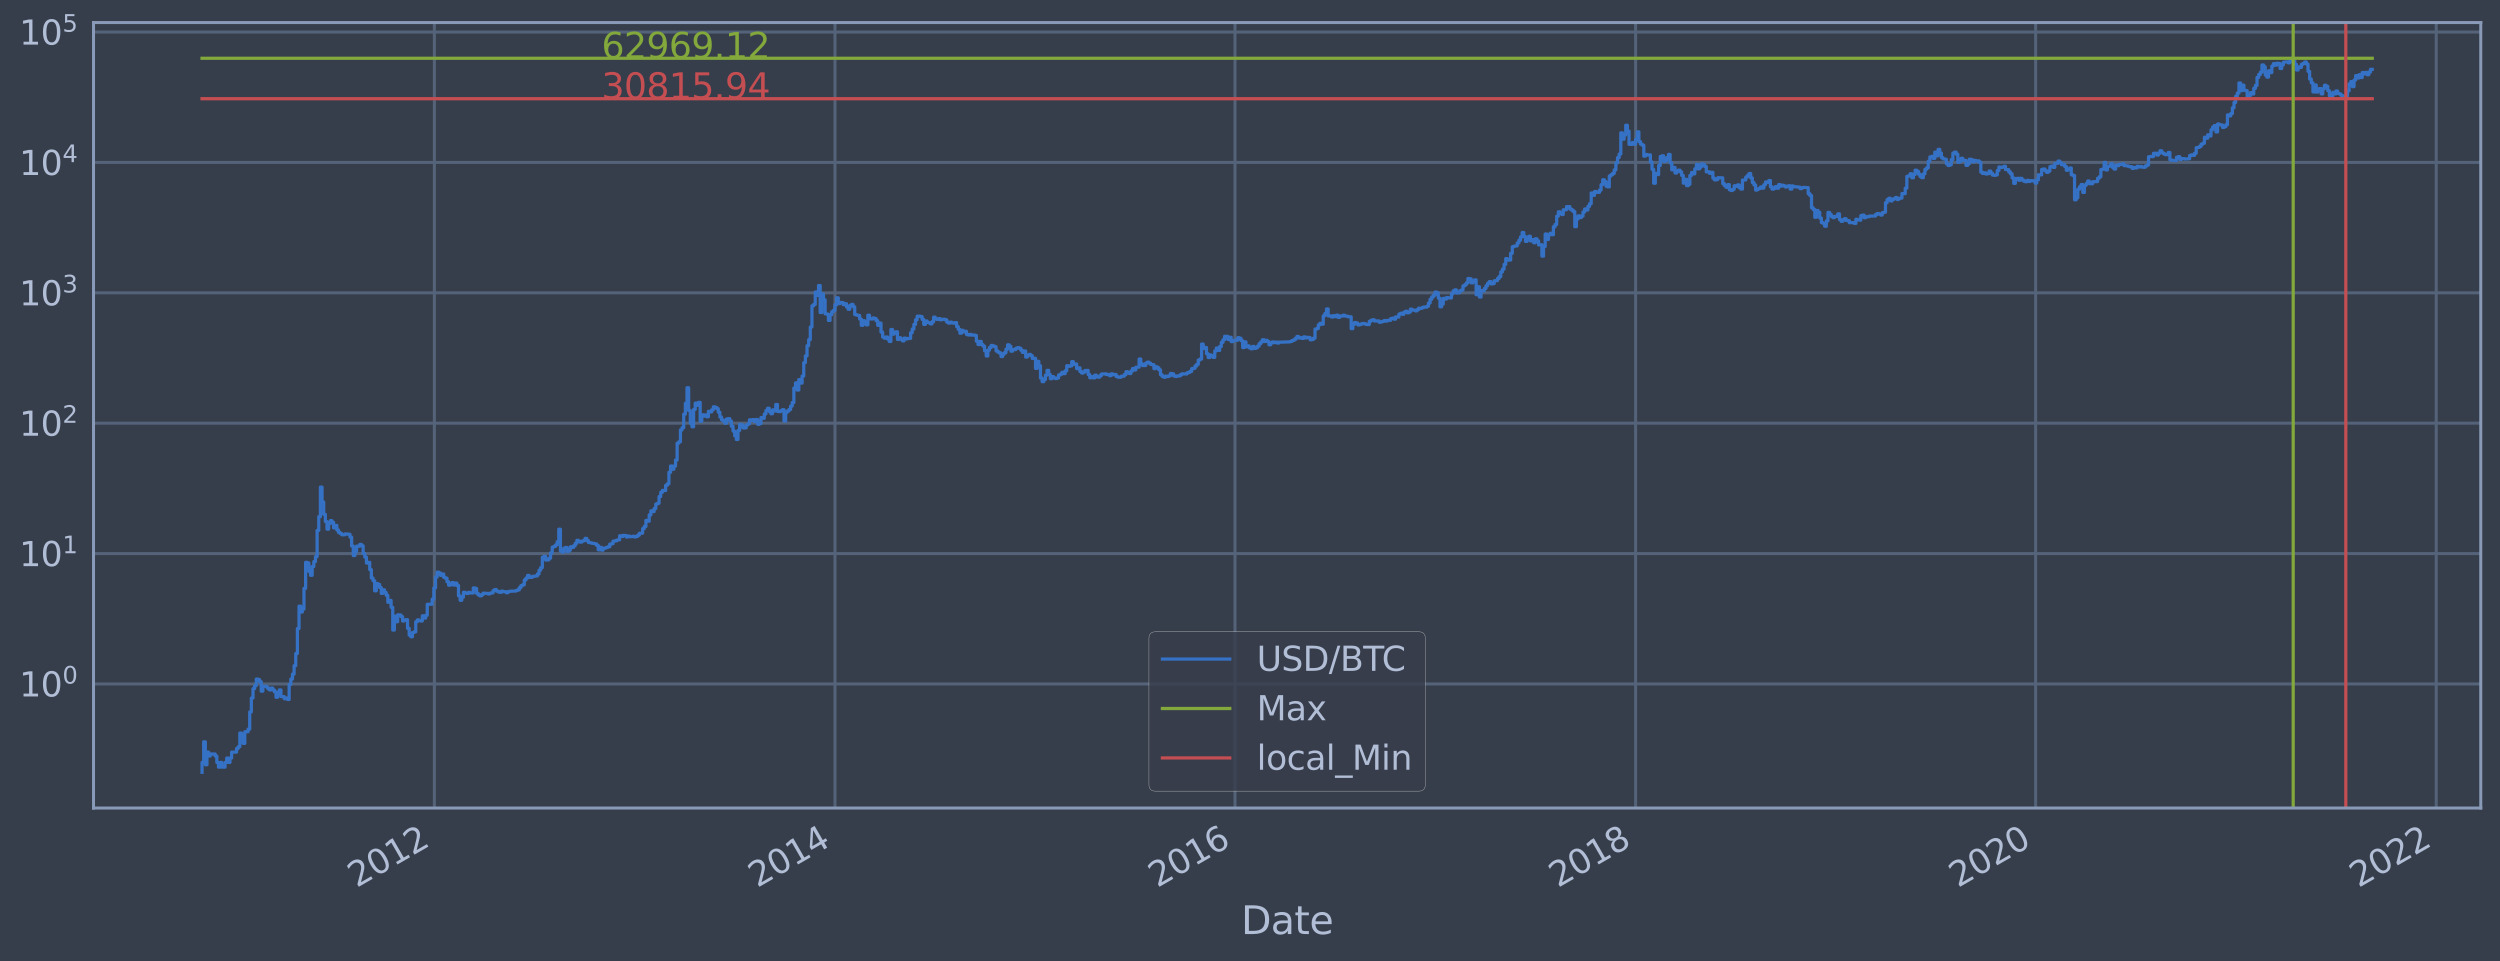 <?xml version="1.0" encoding="utf-8" standalone="no"?>
<!DOCTYPE svg PUBLIC "-//W3C//DTD SVG 1.1//EN"
  "http://www.w3.org/Graphics/SVG/1.1/DTD/svg11.dtd">
<svg height="359.52pt" version="1.1" viewBox="0 0 934.976 359.52" width="934.976pt" xmlns="http://www.w3.org/2000/svg" xmlns:xlink="http://www.w3.org/1999/xlink">
 <defs>
  <style type="text/css">*{stroke-linecap:butt;stroke-linejoin:round;}</style>
 </defs>
 <g id="figure_1">
  <g id="patch_1">
   <path d="M 0 359.52 
L 934.976 359.52 
L 934.976 0 
L 0 0 
z
" style="fill:#373e4b;"/>
  </g>
  <g id="axes_1">
   <g id="patch_2">
    <path d="M 34.976 302.189 
L 927.776 302.189 
L 927.776 8.429 
L 34.976 8.429 
z
" style="fill:#373e4b;"/>
   </g>
   <g id="matplotlib.axis_1">
    <g id="xtick_1">
     <g id="line2d_1">
      <path clip-path="url(#p8af5209c89)" d="M 162.455 302.189 
L 162.455 8.429 
" style="fill:none;stroke:#546379;stroke-linecap:square;stroke-width:1.12;"/>
     </g>
     <g id="line2d_2"/>
     <g id="text_1">
      <!-- 2012 -->
      <g style="fill:#b1bed6;" transform="translate(133.374 332.114)rotate(-30)scale(0.126 -0.126)">
       <defs>
        <path d="M 1228 531 
L 3431 531 
L 3431 0 
L 469 0 
L 469 531 
Q 828 903 1448 1529 
Q 2069 2156 2228 2338 
Q 2531 2678 2651 2914 
Q 2772 3150 2772 3378 
Q 2772 3750 2511 3984 
Q 2250 4219 1831 4219 
Q 1534 4219 1204 4116 
Q 875 4013 500 3803 
L 500 4441 
Q 881 4594 1212 4672 
Q 1544 4750 1819 4750 
Q 2544 4750 2975 4387 
Q 3406 4025 3406 3419 
Q 3406 3131 3298 2873 
Q 3191 2616 2906 2266 
Q 2828 2175 2409 1742 
Q 1991 1309 1228 531 
z
" id="DejaVuSans-32" transform="scale(0.016)"/>
        <path d="M 2034 4250 
Q 1547 4250 1301 3770 
Q 1056 3291 1056 2328 
Q 1056 1369 1301 889 
Q 1547 409 2034 409 
Q 2525 409 2770 889 
Q 3016 1369 3016 2328 
Q 3016 3291 2770 3770 
Q 2525 4250 2034 4250 
z
M 2034 4750 
Q 2819 4750 3233 4129 
Q 3647 3509 3647 2328 
Q 3647 1150 3233 529 
Q 2819 -91 2034 -91 
Q 1250 -91 836 529 
Q 422 1150 422 2328 
Q 422 3509 836 4129 
Q 1250 4750 2034 4750 
z
" id="DejaVuSans-30" transform="scale(0.016)"/>
        <path d="M 794 531 
L 1825 531 
L 1825 4091 
L 703 3866 
L 703 4441 
L 1819 4666 
L 2450 4666 
L 2450 531 
L 3481 531 
L 3481 0 
L 794 0 
L 794 531 
z
" id="DejaVuSans-31" transform="scale(0.016)"/>
       </defs>
       <use xlink:href="#DejaVuSans-32"/>
       <use x="63.623" xlink:href="#DejaVuSans-30"/>
       <use x="127.246" xlink:href="#DejaVuSans-31"/>
       <use x="190.869" xlink:href="#DejaVuSans-32"/>
      </g>
     </g>
    </g>
    <g id="xtick_2">
     <g id="line2d_3">
      <path clip-path="url(#p8af5209c89)" d="M 312.271 302.189 
L 312.271 8.429 
" style="fill:none;stroke:#546379;stroke-linecap:square;stroke-width:1.12;"/>
     </g>
     <g id="line2d_4"/>
     <g id="text_2">
      <!-- 2014 -->
      <g style="fill:#b1bed6;" transform="translate(283.19 332.114)rotate(-30)scale(0.126 -0.126)">
       <defs>
        <path d="M 2419 4116 
L 825 1625 
L 2419 1625 
L 2419 4116 
z
M 2253 4666 
L 3047 4666 
L 3047 1625 
L 3713 1625 
L 3713 1100 
L 3047 1100 
L 3047 0 
L 2419 0 
L 2419 1100 
L 313 1100 
L 313 1709 
L 2253 4666 
z
" id="DejaVuSans-34" transform="scale(0.016)"/>
       </defs>
       <use xlink:href="#DejaVuSans-32"/>
       <use x="63.623" xlink:href="#DejaVuSans-30"/>
       <use x="127.246" xlink:href="#DejaVuSans-31"/>
       <use x="190.869" xlink:href="#DejaVuSans-34"/>
      </g>
     </g>
    </g>
    <g id="xtick_3">
     <g id="line2d_5">
      <path clip-path="url(#p8af5209c89)" d="M 461.882 302.189 
L 461.882 8.429 
" style="fill:none;stroke:#546379;stroke-linecap:square;stroke-width:1.12;"/>
     </g>
     <g id="line2d_6"/>
     <g id="text_3">
      <!-- 2016 -->
      <g style="fill:#b1bed6;" transform="translate(432.801 332.114)rotate(-30)scale(0.126 -0.126)">
       <defs>
        <path d="M 2113 2584 
Q 1688 2584 1439 2293 
Q 1191 2003 1191 1497 
Q 1191 994 1439 701 
Q 1688 409 2113 409 
Q 2538 409 2786 701 
Q 3034 994 3034 1497 
Q 3034 2003 2786 2293 
Q 2538 2584 2113 2584 
z
M 3366 4563 
L 3366 3988 
Q 3128 4100 2886 4159 
Q 2644 4219 2406 4219 
Q 1781 4219 1451 3797 
Q 1122 3375 1075 2522 
Q 1259 2794 1537 2939 
Q 1816 3084 2150 3084 
Q 2853 3084 3261 2657 
Q 3669 2231 3669 1497 
Q 3669 778 3244 343 
Q 2819 -91 2113 -91 
Q 1303 -91 875 529 
Q 447 1150 447 2328 
Q 447 3434 972 4092 
Q 1497 4750 2381 4750 
Q 2619 4750 2861 4703 
Q 3103 4656 3366 4563 
z
" id="DejaVuSans-36" transform="scale(0.016)"/>
       </defs>
       <use xlink:href="#DejaVuSans-32"/>
       <use x="63.623" xlink:href="#DejaVuSans-30"/>
       <use x="127.246" xlink:href="#DejaVuSans-31"/>
       <use x="190.869" xlink:href="#DejaVuSans-36"/>
      </g>
     </g>
    </g>
    <g id="xtick_4">
     <g id="line2d_7">
      <path clip-path="url(#p8af5209c89)" d="M 611.698 302.189 
L 611.698 8.429 
" style="fill:none;stroke:#546379;stroke-linecap:square;stroke-width:1.12;"/>
     </g>
     <g id="line2d_8"/>
     <g id="text_4">
      <!-- 2018 -->
      <g style="fill:#b1bed6;" transform="translate(582.617 332.114)rotate(-30)scale(0.126 -0.126)">
       <defs>
        <path d="M 2034 2216 
Q 1584 2216 1326 1975 
Q 1069 1734 1069 1313 
Q 1069 891 1326 650 
Q 1584 409 2034 409 
Q 2484 409 2743 651 
Q 3003 894 3003 1313 
Q 3003 1734 2745 1975 
Q 2488 2216 2034 2216 
z
M 1403 2484 
Q 997 2584 770 2862 
Q 544 3141 544 3541 
Q 544 4100 942 4425 
Q 1341 4750 2034 4750 
Q 2731 4750 3128 4425 
Q 3525 4100 3525 3541 
Q 3525 3141 3298 2862 
Q 3072 2584 2669 2484 
Q 3125 2378 3379 2068 
Q 3634 1759 3634 1313 
Q 3634 634 3220 271 
Q 2806 -91 2034 -91 
Q 1263 -91 848 271 
Q 434 634 434 1313 
Q 434 1759 690 2068 
Q 947 2378 1403 2484 
z
M 1172 3481 
Q 1172 3119 1398 2916 
Q 1625 2713 2034 2713 
Q 2441 2713 2670 2916 
Q 2900 3119 2900 3481 
Q 2900 3844 2670 4047 
Q 2441 4250 2034 4250 
Q 1625 4250 1398 4047 
Q 1172 3844 1172 3481 
z
" id="DejaVuSans-38" transform="scale(0.016)"/>
       </defs>
       <use xlink:href="#DejaVuSans-32"/>
       <use x="63.623" xlink:href="#DejaVuSans-30"/>
       <use x="127.246" xlink:href="#DejaVuSans-31"/>
       <use x="190.869" xlink:href="#DejaVuSans-38"/>
      </g>
     </g>
    </g>
    <g id="xtick_5">
     <g id="line2d_9">
      <path clip-path="url(#p8af5209c89)" d="M 761.309 302.189 
L 761.309 8.429 
" style="fill:none;stroke:#546379;stroke-linecap:square;stroke-width:1.12;"/>
     </g>
     <g id="line2d_10"/>
     <g id="text_5">
      <!-- 2020 -->
      <g style="fill:#b1bed6;" transform="translate(732.228 332.114)rotate(-30)scale(0.126 -0.126)">
       <use xlink:href="#DejaVuSans-32"/>
       <use x="63.623" xlink:href="#DejaVuSans-30"/>
       <use x="127.246" xlink:href="#DejaVuSans-32"/>
       <use x="190.869" xlink:href="#DejaVuSans-30"/>
      </g>
     </g>
    </g>
    <g id="xtick_6">
     <g id="line2d_11">
      <path clip-path="url(#p8af5209c89)" d="M 911.125 302.189 
L 911.125 8.429 
" style="fill:none;stroke:#546379;stroke-linecap:square;stroke-width:1.12;"/>
     </g>
     <g id="line2d_12"/>
     <g id="text_6">
      <!-- 2022 -->
      <g style="fill:#b1bed6;" transform="translate(882.043 332.114)rotate(-30)scale(0.126 -0.126)">
       <use xlink:href="#DejaVuSans-32"/>
       <use x="63.623" xlink:href="#DejaVuSans-30"/>
       <use x="127.246" xlink:href="#DejaVuSans-32"/>
       <use x="190.869" xlink:href="#DejaVuSans-32"/>
      </g>
     </g>
    </g>
    <g id="text_7">
     <!-- Date -->
     <g style="fill:#b1bed6;" transform="translate(464.167 349.325)scale(0.144 -0.144)">
      <defs>
       <path d="M 1259 4147 
L 1259 519 
L 2022 519 
Q 2988 519 3436 956 
Q 3884 1394 3884 2338 
Q 3884 3275 3436 3711 
Q 2988 4147 2022 4147 
L 1259 4147 
z
M 628 4666 
L 1925 4666 
Q 3281 4666 3915 4102 
Q 4550 3538 4550 2338 
Q 4550 1131 3912 565 
Q 3275 0 1925 0 
L 628 0 
L 628 4666 
z
" id="DejaVuSans-44" transform="scale(0.016)"/>
       <path d="M 2194 1759 
Q 1497 1759 1228 1600 
Q 959 1441 959 1056 
Q 959 750 1161 570 
Q 1363 391 1709 391 
Q 2188 391 2477 730 
Q 2766 1069 2766 1631 
L 2766 1759 
L 2194 1759 
z
M 3341 1997 
L 3341 0 
L 2766 0 
L 2766 531 
Q 2569 213 2275 61 
Q 1981 -91 1556 -91 
Q 1019 -91 701 211 
Q 384 513 384 1019 
Q 384 1609 779 1909 
Q 1175 2209 1959 2209 
L 2766 2209 
L 2766 2266 
Q 2766 2663 2505 2880 
Q 2244 3097 1772 3097 
Q 1472 3097 1187 3025 
Q 903 2953 641 2809 
L 641 3341 
Q 956 3463 1253 3523 
Q 1550 3584 1831 3584 
Q 2591 3584 2966 3190 
Q 3341 2797 3341 1997 
z
" id="DejaVuSans-61" transform="scale(0.016)"/>
       <path d="M 1172 4494 
L 1172 3500 
L 2356 3500 
L 2356 3053 
L 1172 3053 
L 1172 1153 
Q 1172 725 1289 603 
Q 1406 481 1766 481 
L 2356 481 
L 2356 0 
L 1766 0 
Q 1100 0 847 248 
Q 594 497 594 1153 
L 594 3053 
L 172 3053 
L 172 3500 
L 594 3500 
L 594 4494 
L 1172 4494 
z
" id="DejaVuSans-74" transform="scale(0.016)"/>
       <path d="M 3597 1894 
L 3597 1613 
L 953 1613 
Q 991 1019 1311 708 
Q 1631 397 2203 397 
Q 2534 397 2845 478 
Q 3156 559 3463 722 
L 3463 178 
Q 3153 47 2828 -22 
Q 2503 -91 2169 -91 
Q 1331 -91 842 396 
Q 353 884 353 1716 
Q 353 2575 817 3079 
Q 1281 3584 2069 3584 
Q 2775 3584 3186 3129 
Q 3597 2675 3597 1894 
z
M 3022 2063 
Q 3016 2534 2758 2815 
Q 2500 3097 2075 3097 
Q 1594 3097 1305 2825 
Q 1016 2553 972 2059 
L 3022 2063 
z
" id="DejaVuSans-65" transform="scale(0.016)"/>
      </defs>
      <use xlink:href="#DejaVuSans-44"/>
      <use x="77.002" xlink:href="#DejaVuSans-61"/>
      <use x="138.281" xlink:href="#DejaVuSans-74"/>
      <use x="177.49" xlink:href="#DejaVuSans-65"/>
     </g>
    </g>
   </g>
   <g id="matplotlib.axis_2">
    <g id="ytick_1">
     <g id="line2d_13">
      <path clip-path="url(#p8af5209c89)" d="M 34.976 255.787 
L 927.776 255.787 
" style="fill:none;stroke:#546379;stroke-linecap:square;stroke-width:1.12;"/>
     </g>
     <g id="line2d_14"/>
     <g id="text_8">
      <!-- $\mathdefault{10^{0}}$ -->
      <g style="fill:#b1bed6;" transform="translate(7.2 260.574)scale(0.126 -0.126)">
       <use transform="translate(0 0.766)" xlink:href="#DejaVuSans-31"/>
       <use transform="translate(63.623 0.766)" xlink:href="#DejaVuSans-30"/>
       <use transform="translate(128.203 39.047)scale(0.7)" xlink:href="#DejaVuSans-30"/>
      </g>
     </g>
    </g>
    <g id="ytick_2">
     <g id="line2d_15">
      <path clip-path="url(#p8af5209c89)" d="M 34.976 207.027 
L 927.776 207.027 
" style="fill:none;stroke:#546379;stroke-linecap:square;stroke-width:1.12;"/>
     </g>
     <g id="line2d_16"/>
     <g id="text_9">
      <!-- $\mathdefault{10^{1}}$ -->
      <g style="fill:#b1bed6;" transform="translate(7.2 211.814)scale(0.126 -0.126)">
       <use transform="translate(0 0.684)" xlink:href="#DejaVuSans-31"/>
       <use transform="translate(63.623 0.684)" xlink:href="#DejaVuSans-30"/>
       <use transform="translate(128.203 38.966)scale(0.7)" xlink:href="#DejaVuSans-31"/>
      </g>
     </g>
    </g>
    <g id="ytick_3">
     <g id="line2d_17">
      <path clip-path="url(#p8af5209c89)" d="M 34.976 158.267 
L 927.776 158.267 
" style="fill:none;stroke:#546379;stroke-linecap:square;stroke-width:1.12;"/>
     </g>
     <g id="line2d_18"/>
     <g id="text_10">
      <!-- $\mathdefault{10^{2}}$ -->
      <g style="fill:#b1bed6;" transform="translate(7.2 163.054)scale(0.126 -0.126)">
       <use transform="translate(0 0.766)" xlink:href="#DejaVuSans-31"/>
       <use transform="translate(63.623 0.766)" xlink:href="#DejaVuSans-30"/>
       <use transform="translate(128.203 39.047)scale(0.7)" xlink:href="#DejaVuSans-32"/>
      </g>
     </g>
    </g>
    <g id="ytick_4">
     <g id="line2d_19">
      <path clip-path="url(#p8af5209c89)" d="M 34.976 109.507 
L 927.776 109.507 
" style="fill:none;stroke:#546379;stroke-linecap:square;stroke-width:1.12;"/>
     </g>
     <g id="line2d_20"/>
     <g id="text_11">
      <!-- $\mathdefault{10^{3}}$ -->
      <g style="fill:#b1bed6;" transform="translate(7.2 114.294)scale(0.126 -0.126)">
       <defs>
        <path d="M 2597 2516 
Q 3050 2419 3304 2112 
Q 3559 1806 3559 1356 
Q 3559 666 3084 287 
Q 2609 -91 1734 -91 
Q 1441 -91 1130 -33 
Q 819 25 488 141 
L 488 750 
Q 750 597 1062 519 
Q 1375 441 1716 441 
Q 2309 441 2620 675 
Q 2931 909 2931 1356 
Q 2931 1769 2642 2001 
Q 2353 2234 1838 2234 
L 1294 2234 
L 1294 2753 
L 1863 2753 
Q 2328 2753 2575 2939 
Q 2822 3125 2822 3475 
Q 2822 3834 2567 4026 
Q 2313 4219 1838 4219 
Q 1578 4219 1281 4162 
Q 984 4106 628 3988 
L 628 4550 
Q 988 4650 1302 4700 
Q 1616 4750 1894 4750 
Q 2613 4750 3031 4423 
Q 3450 4097 3450 3541 
Q 3450 3153 3228 2886 
Q 3006 2619 2597 2516 
z
" id="DejaVuSans-33" transform="scale(0.016)"/>
       </defs>
       <use transform="translate(0 0.766)" xlink:href="#DejaVuSans-31"/>
       <use transform="translate(63.623 0.766)" xlink:href="#DejaVuSans-30"/>
       <use transform="translate(128.203 39.047)scale(0.7)" xlink:href="#DejaVuSans-33"/>
      </g>
     </g>
    </g>
    <g id="ytick_5">
     <g id="line2d_21">
      <path clip-path="url(#p8af5209c89)" d="M 34.976 60.747 
L 927.776 60.747 
" style="fill:none;stroke:#546379;stroke-linecap:square;stroke-width:1.12;"/>
     </g>
     <g id="line2d_22"/>
     <g id="text_12">
      <!-- $\mathdefault{10^{4}}$ -->
      <g style="fill:#b1bed6;" transform="translate(7.2 65.534)scale(0.126 -0.126)">
       <use transform="translate(0 0.684)" xlink:href="#DejaVuSans-31"/>
       <use transform="translate(63.623 0.684)" xlink:href="#DejaVuSans-30"/>
       <use transform="translate(128.203 38.966)scale(0.7)" xlink:href="#DejaVuSans-34"/>
      </g>
     </g>
    </g>
    <g id="ytick_6">
     <g id="line2d_23">
      <path clip-path="url(#p8af5209c89)" d="M 34.976 11.987 
L 927.776 11.987 
" style="fill:none;stroke:#546379;stroke-linecap:square;stroke-width:1.12;"/>
     </g>
     <g id="line2d_24"/>
     <g id="text_13">
      <!-- $\mathdefault{10^{5}}$ -->
      <g style="fill:#b1bed6;" transform="translate(7.2 16.774)scale(0.126 -0.126)">
       <defs>
        <path d="M 691 4666 
L 3169 4666 
L 3169 4134 
L 1269 4134 
L 1269 2991 
Q 1406 3038 1543 3061 
Q 1681 3084 1819 3084 
Q 2600 3084 3056 2656 
Q 3513 2228 3513 1497 
Q 3513 744 3044 326 
Q 2575 -91 1722 -91 
Q 1428 -91 1123 -41 
Q 819 9 494 109 
L 494 744 
Q 775 591 1075 516 
Q 1375 441 1709 441 
Q 2250 441 2565 725 
Q 2881 1009 2881 1497 
Q 2881 1984 2565 2268 
Q 2250 2553 1709 2553 
Q 1456 2553 1204 2497 
Q 953 2441 691 2322 
L 691 4666 
z
" id="DejaVuSans-35" transform="scale(0.016)"/>
       </defs>
       <use transform="translate(0 0.684)" xlink:href="#DejaVuSans-31"/>
       <use transform="translate(63.623 0.684)" xlink:href="#DejaVuSans-30"/>
       <use transform="translate(128.203 38.966)scale(0.7)" xlink:href="#DejaVuSans-35"/>
      </g>
     </g>
    </g>
    <g id="ytick_7">
     <g id="line2d_25"/>
    </g>
    <g id="ytick_8">
     <g id="line2d_26"/>
    </g>
    <g id="ytick_9">
     <g id="line2d_27"/>
    </g>
    <g id="ytick_10">
     <g id="line2d_28"/>
    </g>
    <g id="ytick_11">
     <g id="line2d_29"/>
    </g>
    <g id="ytick_12">
     <g id="line2d_30"/>
    </g>
    <g id="ytick_13">
     <g id="line2d_31"/>
    </g>
    <g id="ytick_14">
     <g id="line2d_32"/>
    </g>
    <g id="ytick_15">
     <g id="line2d_33"/>
    </g>
    <g id="ytick_16">
     <g id="line2d_34"/>
    </g>
    <g id="ytick_17">
     <g id="line2d_35"/>
    </g>
    <g id="ytick_18">
     <g id="line2d_36"/>
    </g>
    <g id="ytick_19">
     <g id="line2d_37"/>
    </g>
    <g id="ytick_20">
     <g id="line2d_38"/>
    </g>
    <g id="ytick_21">
     <g id="line2d_39"/>
    </g>
    <g id="ytick_22">
     <g id="line2d_40"/>
    </g>
    <g id="ytick_23">
     <g id="line2d_41"/>
    </g>
    <g id="ytick_24">
     <g id="line2d_42"/>
    </g>
    <g id="ytick_25">
     <g id="line2d_43"/>
    </g>
    <g id="ytick_26">
     <g id="line2d_44"/>
    </g>
    <g id="ytick_27">
     <g id="line2d_45"/>
    </g>
    <g id="ytick_28">
     <g id="line2d_46"/>
    </g>
    <g id="ytick_29">
     <g id="line2d_47"/>
    </g>
    <g id="ytick_30">
     <g id="line2d_48"/>
    </g>
    <g id="ytick_31">
     <g id="line2d_49"/>
    </g>
    <g id="ytick_32">
     <g id="line2d_50"/>
    </g>
    <g id="ytick_33">
     <g id="line2d_51"/>
    </g>
    <g id="ytick_34">
     <g id="line2d_52"/>
    </g>
    <g id="ytick_35">
     <g id="line2d_53"/>
    </g>
    <g id="ytick_36">
     <g id="line2d_54"/>
    </g>
    <g id="ytick_37">
     <g id="line2d_55"/>
    </g>
    <g id="ytick_38">
     <g id="line2d_56"/>
    </g>
    <g id="ytick_39">
     <g id="line2d_57"/>
    </g>
    <g id="ytick_40">
     <g id="line2d_58"/>
    </g>
    <g id="ytick_41">
     <g id="line2d_59"/>
    </g>
    <g id="ytick_42">
     <g id="line2d_60"/>
    </g>
    <g id="ytick_43">
     <g id="line2d_61"/>
    </g>
    <g id="ytick_44">
     <g id="line2d_62"/>
    </g>
    <g id="ytick_45">
     <g id="line2d_63"/>
    </g>
    <g id="ytick_46">
     <g id="line2d_64"/>
    </g>
    <g id="ytick_47">
     <g id="line2d_65"/>
    </g>
    <g id="ytick_48">
     <g id="line2d_66"/>
    </g>
    <g id="ytick_49">
     <g id="line2d_67"/>
    </g>
    <g id="ytick_50">
     <g id="line2d_68"/>
    </g>
    <g id="ytick_51">
     <g id="line2d_69"/>
    </g>
    <g id="ytick_52">
     <g id="line2d_70"/>
    </g>
    <g id="ytick_53">
     <g id="line2d_71"/>
    </g>
    <g id="ytick_54">
     <g id="line2d_72"/>
    </g>
   </g>
   <g id="line2d_73">
    <path clip-path="url(#p8af5209c89)" d="M 75.558 288.836 
L 75.558 285.144 
L 76.173 285.144 
L 76.173 277.422 
L 76.787 277.422 
L 76.787 286.008 
L 77.402 286.008 
L 77.402 281.283 
L 78.017 281.283 
L 78.017 282.744 
L 78.632 282.744 
L 78.632 282.001 
L 80.477 282.001 
L 80.477 282.744 
L 81.091 282.744 
L 81.091 285.144 
L 81.706 285.144 
L 81.706 286.91 
L 82.321 286.91 
L 82.321 285.144 
L 82.936 285.144 
L 82.936 286.91 
L 84.166 286.91 
L 84.166 285.144 
L 84.78 285.144 
L 84.78 283.514 
L 85.395 283.514 
L 85.395 285.144 
L 86.01 285.144 
L 86.01 283.514 
L 86.625 283.514 
L 86.625 281.283 
L 88.469 281.283 
L 88.469 279.916 
L 89.084 279.916 
L 89.084 279.265 
L 89.699 279.265 
L 89.699 274.158 
L 90.314 274.158 
L 90.314 275.191 
L 90.929 275.191 
L 90.929 278.019 
L 91.544 278.019 
L 91.544 273.66 
L 92.773 273.66 
L 92.773 272.697 
L 93.388 272.697 
L 93.388 266.255 
L 94.003 266.255 
L 94.003 261.049 
L 94.618 261.049 
L 94.618 257.553 
L 95.233 257.553 
L 95.233 256.432 
L 95.848 256.432 
L 95.848 253.963 
L 96.462 253.963 
L 96.462 254.158 
L 97.077 254.158 
L 97.077 254.957 
L 97.692 254.957 
L 97.692 258.494 
L 98.307 258.494 
L 98.307 256.652 
L 99.537 256.652 
L 99.537 256.874 
L 100.151 256.874 
L 100.151 257.553 
L 100.766 257.553 
L 100.766 258.019 
L 101.381 258.019 
L 101.381 257.324 
L 101.996 257.324 
L 101.996 258.019 
L 102.611 258.019 
L 102.611 258.737 
L 103.226 258.737 
L 103.226 260.779 
L 103.84 260.779 
L 103.84 258.981 
L 104.455 258.981 
L 104.455 258.019 
L 105.07 258.019 
L 105.07 260.513 
L 106.3 260.513 
L 106.3 261.322 
L 106.915 261.322 
L 106.915 261.049 
L 107.529 261.049 
L 107.529 261.599 
L 108.144 261.599 
L 108.144 256 
L 108.759 256 
L 108.759 253.963 
L 109.374 253.963 
L 109.374 252.104 
L 109.989 252.104 
L 109.989 248.967 
L 110.604 248.967 
L 110.604 244.427 
L 111.219 244.427 
L 111.219 235.07 
L 111.833 235.07 
L 111.833 226.697 
L 112.448 226.697 
L 112.448 228.899 
L 113.063 228.899 
L 113.063 227.798 
L 113.678 227.798 
L 113.678 220.037 
L 114.293 220.037 
L 114.293 210.32 
L 114.908 210.32 
L 114.908 210.544 
L 115.522 210.544 
L 115.522 213.75 
L 116.137 213.75 
L 116.137 215.163 
L 116.752 215.163 
L 116.752 211.885 
L 117.367 211.885 
L 117.367 210.025 
L 117.982 210.025 
L 117.982 208.181 
L 118.597 208.181 
L 118.597 198.371 
L 119.211 198.371 
L 119.211 193.225 
L 119.826 193.225 
L 119.826 182.172 
L 120.441 182.172 
L 120.441 187.734 
L 121.056 187.734 
L 121.056 192.36 
L 121.671 192.36 
L 121.671 195.056 
L 122.286 195.056 
L 122.286 197.898 
L 122.9 197.898 
L 122.9 195.853 
L 123.515 195.853 
L 123.515 194.71 
L 124.13 194.71 
L 124.13 195.323 
L 124.745 195.323 
L 124.745 197.421 
L 125.36 197.421 
L 125.36 196.5 
L 125.975 196.5 
L 125.975 198.216 
L 126.589 198.216 
L 126.589 199.13 
L 127.204 199.13 
L 127.204 199.527 
L 127.819 199.527 
L 127.819 200.008 
L 129.049 199.993 
L 129.049 199.662 
L 130.279 199.751 
L 130.279 199.812 
L 130.893 199.812 
L 130.893 200.877 
L 131.508 200.877 
L 131.508 204.216 
L 132.123 204.216 
L 132.123 207.76 
L 132.738 207.76 
L 132.738 206.299 
L 133.353 206.299 
L 133.353 204.253 
L 134.582 204.271 
L 134.582 203.612 
L 135.197 203.612 
L 135.197 204.123 
L 135.812 204.123 
L 135.812 207.006 
L 136.427 207.006 
L 136.427 208.338 
L 137.042 208.338 
L 137.042 210.569 
L 137.657 210.569 
L 137.657 210.32 
L 138.271 210.32 
L 138.271 213.035 
L 138.886 213.035 
L 138.886 216.182 
L 139.501 216.182 
L 139.501 217.185 
L 140.116 217.185 
L 140.116 220.957 
L 140.731 220.957 
L 140.731 218.237 
L 141.346 218.237 
L 141.346 218.563 
L 141.96 218.563 
L 141.96 219.726 
L 142.575 219.726 
L 142.575 221.918 
L 143.19 221.918 
L 143.19 220.592 
L 143.805 220.592 
L 143.805 221.579 
L 144.42 221.579 
L 144.42 222.614 
L 145.035 222.614 
L 145.035 225.247 
L 145.65 225.247 
L 145.65 224.558 
L 146.264 224.558 
L 146.264 227.131 
L 146.879 227.131 
L 146.879 235.635 
L 147.494 235.635 
L 147.494 230.441 
L 148.109 230.441 
L 148.109 232.523 
L 148.724 232.523 
L 148.724 229.935 
L 149.953 229.997 
L 149.953 230.633 
L 150.568 230.633 
L 150.568 232.243 
L 151.183 232.243 
L 151.183 231.897 
L 151.798 231.897 
L 151.798 231.76 
L 152.413 231.76 
L 152.413 234.991 
L 153.028 234.991 
L 153.028 237.515 
L 153.642 237.515 
L 153.642 238.15 
L 154.257 238.15 
L 154.257 236.554 
L 154.872 236.554 
L 154.872 236.299 
L 155.487 236.299 
L 155.487 232.523 
L 156.102 232.523 
L 156.102 231.829 
L 156.717 231.829 
L 156.717 232.104 
L 157.331 232.104 
L 157.331 232.243 
L 157.946 232.243 
L 157.946 230.313 
L 158.561 230.313 
L 158.561 231.156 
L 159.176 231.156 
L 159.176 230.123 
L 159.791 230.123 
L 159.791 226.012 
L 161.635 225.96 
L 161.635 224.078 
L 162.25 224.078 
L 162.25 219.881 
L 162.865 219.881 
L 162.865 215.826 
L 163.48 215.826 
L 163.48 213.984 
L 164.095 213.984 
L 164.095 214.28 
L 164.71 214.28 
L 164.71 215.163 
L 165.324 215.163 
L 165.324 214.671 
L 165.939 214.671 
L 165.939 215.923 
L 166.554 215.923 
L 166.554 216.248 
L 167.169 216.248 
L 167.169 217.564 
L 167.784 217.564 
L 167.784 218.857 
L 168.399 218.857 
L 168.399 218.672 
L 169.013 218.672 
L 169.013 217.88 
L 169.628 217.88 
L 169.628 218.783 
L 170.243 218.783 
L 170.243 218.058 
L 170.858 218.058 
L 170.858 218.968 
L 171.473 218.968 
L 171.473 222.836 
L 172.088 222.836 
L 172.088 224.509 
L 172.702 224.509 
L 172.702 223.334 
L 173.317 223.334 
L 173.317 221.495 
L 173.932 221.495 
L 173.932 221.791 
L 174.547 221.791 
L 174.547 221.961 
L 175.162 221.961 
L 175.162 221.537 
L 175.777 221.537 
L 175.777 221.748 
L 177.006 221.791 
L 177.006 219.881 
L 177.621 219.881 
L 177.621 220.076 
L 178.236 220.076 
L 178.236 221.918 
L 178.851 221.918 
L 178.851 222.526 
L 179.466 222.526 
L 179.466 222.836 
L 180.081 222.836 
L 180.081 222.351 
L 180.695 222.351 
L 180.695 221.833 
L 181.925 221.876 
L 181.925 221.961 
L 182.54 221.961 
L 182.54 222.133 
L 183.155 222.133 
L 183.155 221.833 
L 184.384 221.748 
L 184.384 220.916 
L 184.999 220.916 
L 184.999 220.472 
L 185.614 220.472 
L 185.614 221.039 
L 186.229 221.039 
L 186.229 221.328 
L 186.844 221.328 
L 186.844 221.537 
L 187.459 221.537 
L 187.459 221.08 
L 188.073 221.08 
L 188.073 221.286 
L 189.303 221.286 
L 189.303 221.663 
L 189.918 221.663 
L 189.918 221.286 
L 190.533 221.286 
L 190.533 221.121 
L 192.992 221.039 
L 192.992 220.834 
L 193.607 220.834 
L 193.607 220.592 
L 194.222 220.592 
L 194.222 219.764 
L 194.837 219.764 
L 194.837 219.005 
L 195.451 219.005 
L 195.451 218.709 
L 196.066 218.709 
L 196.066 216.913 
L 196.681 216.913 
L 196.681 216.215 
L 197.296 216.215 
L 197.296 215.194 
L 197.911 215.194 
L 197.911 215.955 
L 199.141 215.891 
L 199.141 215.54 
L 200.37 215.476 
L 200.37 215.382 
L 200.985 215.382 
L 200.985 214.641 
L 201.6 214.641 
L 201.6 213.233 
L 202.215 213.233 
L 202.215 212.289 
L 202.83 212.289 
L 202.83 208.405 
L 203.444 208.405 
L 203.444 208.047 
L 204.059 208.047 
L 204.059 209.471 
L 205.289 209.376 
L 205.289 208.747 
L 205.904 208.747 
L 205.904 206.775 
L 206.519 206.775 
L 206.519 204.609 
L 207.133 204.609 
L 207.133 204.346 
L 207.748 204.346 
L 207.748 203.812 
L 208.363 203.812 
L 208.363 202.644 
L 208.978 202.644 
L 208.978 197.925 
L 209.593 197.925 
L 209.593 206.095 
L 210.208 206.095 
L 210.208 206.504 
L 210.822 206.504 
L 210.822 205.028 
L 211.437 205.028 
L 211.437 204.741 
L 212.052 204.741 
L 212.052 206.278 
L 212.667 206.278 
L 212.667 205.813 
L 213.282 205.813 
L 213.282 204.496 
L 213.897 204.496 
L 213.897 204.741 
L 214.512 204.741 
L 214.512 204.105 
L 215.126 204.105 
L 215.126 203.202 
L 215.741 203.202 
L 215.741 202.083 
L 216.356 202.083 
L 216.356 202.472 
L 216.971 202.472 
L 216.971 202.747 
L 217.586 202.747 
L 217.586 202.37 
L 218.201 202.37 
L 218.201 202.167 
L 218.815 202.167 
L 218.815 201.358 
L 219.43 201.358 
L 219.43 202.167 
L 220.045 202.167 
L 220.045 202.886 
L 221.275 202.991 
L 221.275 203.184 
L 222.504 203.273 
L 222.504 203.415 
L 223.119 203.415 
L 223.119 203.958 
L 223.734 203.958 
L 223.734 205.614 
L 224.349 205.614 
L 224.349 204.684 
L 224.964 204.684 
L 224.964 205.754 
L 225.579 205.754 
L 225.579 205.067 
L 226.193 205.067 
L 226.193 204.932 
L 226.808 204.932 
L 226.808 204.684 
L 227.423 204.684 
L 227.423 204.477 
L 228.038 204.477 
L 228.038 203.487 
L 228.653 203.487 
L 228.653 203.344 
L 229.268 203.344 
L 229.268 202.37 
L 230.497 202.302 
L 230.497 202.033 
L 231.112 202.033 
L 231.112 201.883 
L 231.727 201.883 
L 231.727 200.376 
L 232.342 200.376 
L 232.342 200.625 
L 232.957 200.625 
L 232.957 200.207 
L 234.186 200.284 
L 234.186 200.83 
L 234.801 200.83 
L 234.801 200.469 
L 235.416 200.469 
L 235.416 200.751 
L 236.646 200.657 
L 236.646 200.563 
L 237.261 200.563 
L 237.261 200.798 
L 237.875 200.798 
L 237.875 200.61 
L 238.49 200.61 
L 238.49 200.146 
L 239.105 200.146 
L 239.105 199.438 
L 240.335 199.394 
L 240.335 197.706 
L 240.95 197.706 
L 240.95 196.877 
L 241.564 196.877 
L 241.564 194.616 
L 242.179 194.616 
L 242.179 194.924 
L 242.794 194.924 
L 242.794 192.583 
L 243.409 192.583 
L 243.409 191.065 
L 244.024 191.065 
L 244.024 191.326 
L 244.639 191.326 
L 244.639 190.187 
L 245.253 190.187 
L 245.253 188.515 
L 245.868 188.515 
L 245.868 188.225 
L 246.483 188.225 
L 246.483 185.69 
L 247.098 185.69 
L 247.098 184.133 
L 247.713 184.133 
L 247.713 183.399 
L 248.943 183.482 
L 248.943 181.515 
L 249.557 181.515 
L 249.557 180.957 
L 250.172 180.957 
L 250.172 176.638 
L 250.787 176.638 
L 250.787 174.287 
L 251.402 174.287 
L 251.402 175.499 
L 252.017 175.499 
L 252.017 174.301 
L 252.632 174.301 
L 252.632 172.066 
L 253.246 172.066 
L 253.246 165.745 
L 253.861 165.745 
L 253.861 165.244 
L 254.476 165.244 
L 254.476 160.783 
L 255.091 160.783 
L 255.091 159.918 
L 255.706 159.918 
L 255.706 154.881 
L 256.321 154.881 
L 256.321 150.827 
L 256.935 150.827 
L 256.935 145.017 
L 257.55 145.017 
L 257.55 153.559 
L 258.165 153.559 
L 258.165 158.267 
L 258.78 158.267 
L 258.78 159.6 
L 259.395 159.6 
L 259.395 153.123 
L 260.01 153.123 
L 260.01 150.767 
L 260.624 150.767 
L 260.624 151.601 
L 261.239 151.601 
L 261.239 150.466 
L 261.854 150.466 
L 261.854 157.58 
L 262.469 157.58 
L 262.469 155.128 
L 263.084 155.128 
L 263.084 155.614 
L 263.699 155.614 
L 263.699 155.183 
L 264.314 155.183 
L 264.314 155.867 
L 264.928 155.867 
L 264.928 153.828 
L 265.543 153.828 
L 265.543 154.053 
L 266.158 154.053 
L 266.158 153.256 
L 266.773 153.256 
L 266.773 152.149 
L 267.388 152.149 
L 267.388 152.34 
L 268.003 152.34 
L 268.003 152.826 
L 268.617 152.826 
L 268.617 154.157 
L 269.232 154.157 
L 269.232 155.962 
L 269.847 155.962 
L 269.847 157.013 
L 270.462 157.013 
L 270.462 157.457 
L 271.077 157.457 
L 271.077 158.288 
L 271.692 158.288 
L 271.692 156.7 
L 272.306 156.7 
L 272.306 156.569 
L 272.921 156.569 
L 272.921 157.459 
L 273.536 157.459 
L 273.536 159.432 
L 274.151 159.432 
L 274.151 161.216 
L 274.766 161.216 
L 274.766 162.982 
L 275.381 162.982 
L 275.381 164.359 
L 275.995 164.359 
L 275.995 160.998 
L 276.61 160.998 
L 276.61 158.695 
L 277.225 158.695 
L 277.225 158.901 
L 277.84 158.901 
L 277.84 160.033 
L 279.07 160.035 
L 279.07 158.912 
L 279.684 158.912 
L 279.684 158.544 
L 280.299 158.544 
L 280.299 156.993 
L 280.914 156.993 
L 280.914 157.244 
L 281.529 157.244 
L 281.529 156.922 
L 282.144 156.922 
L 282.144 157.683 
L 282.759 157.683 
L 282.759 156.906 
L 283.374 156.906 
L 283.374 158.678 
L 283.988 158.678 
L 283.988 158.416 
L 284.603 158.416 
L 284.603 156.166 
L 285.218 156.166 
L 285.218 156.435 
L 285.833 156.435 
L 285.833 154.813 
L 286.448 154.813 
L 286.448 153.569 
L 287.063 153.569 
L 287.063 152.697 
L 287.677 152.697 
L 287.677 153.947 
L 288.292 153.947 
L 288.292 154.73 
L 288.907 154.73 
L 288.907 153.283 
L 289.522 153.283 
L 289.522 153.703 
L 290.137 153.703 
L 290.137 151.271 
L 290.752 151.271 
L 290.752 153.877 
L 291.981 153.944 
L 291.981 153.601 
L 292.596 153.601 
L 292.596 153.204 
L 293.211 153.204 
L 293.211 157.467 
L 293.826 157.467 
L 293.826 154.196 
L 294.441 154.196 
L 294.441 153.692 
L 295.055 153.692 
L 295.055 153.138 
L 295.67 153.138 
L 295.67 151.886 
L 296.285 151.886 
L 296.285 150.554 
L 296.9 150.554 
L 296.9 145.112 
L 297.515 145.112 
L 297.515 143.201 
L 298.13 143.201 
L 298.13 145.872 
L 298.745 145.872 
L 298.745 141.959 
L 299.359 141.959 
L 299.359 143.274 
L 299.974 143.274 
L 299.974 140.634 
L 300.589 140.634 
L 300.589 135.646 
L 301.204 135.646 
L 301.204 133.113 
L 301.819 133.113 
L 301.819 129.285 
L 302.434 129.285 
L 302.434 127.026 
L 303.048 127.026 
L 303.048 122.283 
L 303.663 122.283 
L 303.663 114.365 
L 304.278 114.365 
L 304.278 113.851 
L 304.893 113.851 
L 304.893 109.211 
L 305.508 109.211 
L 305.508 110.482 
L 306.123 110.482 
L 306.123 106.79 
L 306.737 106.79 
L 306.737 116.882 
L 307.352 116.882 
L 307.352 109.962 
L 307.967 109.962 
L 307.967 112.094 
L 308.582 112.094 
L 308.582 117.365 
L 309.197 117.365 
L 309.197 117.51 
L 309.812 117.51 
L 309.812 119.832 
L 310.426 119.832 
L 310.426 117.705 
L 311.041 117.705 
L 311.041 116.611 
L 311.656 116.611 
L 311.656 116.114 
L 312.271 116.114 
L 312.271 114.038 
L 312.886 114.038 
L 312.886 111.372 
L 313.501 111.372 
L 313.501 113.548 
L 314.115 113.548 
L 314.115 113.098 
L 315.345 113.153 
L 315.345 113.938 
L 315.96 113.938 
L 315.96 113.587 
L 316.575 113.587 
L 316.575 114.768 
L 317.19 114.768 
L 317.19 115.668 
L 317.805 115.668 
L 317.805 114.233 
L 318.419 114.233 
L 318.419 113.856 
L 319.034 113.856 
L 319.034 114.742 
L 319.649 114.742 
L 319.649 117.649 
L 320.264 117.649 
L 320.264 117.827 
L 320.879 117.827 
L 320.879 117.979 
L 321.494 117.979 
L 321.494 119.293 
L 322.108 119.293 
L 322.108 121.672 
L 322.723 121.672 
L 322.723 119.938 
L 323.338 119.938 
L 323.338 120.853 
L 323.953 120.853 
L 323.953 121.505 
L 324.568 121.505 
L 324.568 117.884 
L 325.183 117.884 
L 325.183 119.225 
L 326.412 119.314 
L 326.412 118.924 
L 327.027 118.924 
L 327.027 119.124 
L 327.642 119.124 
L 327.642 119.933 
L 328.257 119.933 
L 328.257 121.672 
L 328.872 121.672 
L 328.872 120.832 
L 329.486 120.832 
L 329.486 124.202 
L 330.101 124.202 
L 330.101 126.067 
L 330.716 126.067 
L 330.716 126.477 
L 331.331 126.477 
L 331.331 126.043 
L 331.946 126.043 
L 331.946 126.8 
L 332.561 126.8 
L 332.561 127.708 
L 333.176 127.708 
L 333.176 123.233 
L 333.79 123.233 
L 333.79 124.957 
L 334.405 124.957 
L 334.405 124.254 
L 335.02 124.254 
L 335.02 124.095 
L 335.635 124.095 
L 335.635 126.95 
L 336.25 126.95 
L 336.25 126.321 
L 336.865 126.321 
L 336.865 126.892 
L 337.479 126.892 
L 337.479 127.478 
L 338.094 127.478 
L 338.094 126.464 
L 338.709 126.464 
L 338.709 126.775 
L 339.324 126.775 
L 339.324 126.581 
L 340.554 126.563 
L 340.554 124.442 
L 341.168 124.442 
L 341.168 123.035 
L 341.783 123.035 
L 341.783 121.311 
L 342.398 121.311 
L 342.398 119.586 
L 343.013 119.586 
L 343.013 118.242 
L 344.243 118.259 
L 344.243 118.399 
L 344.857 118.399 
L 344.857 119.461 
L 345.472 119.461 
L 345.472 121.326 
L 346.087 121.326 
L 346.087 120.044 
L 346.702 120.044 
L 346.702 120.556 
L 347.317 120.556 
L 347.317 120.743 
L 347.932 120.743 
L 347.932 121.14 
L 348.546 121.14 
L 348.546 120.325 
L 349.161 120.325 
L 349.161 118.614 
L 349.776 118.614 
L 349.776 119.258 
L 350.391 119.258 
L 350.391 119.461 
L 351.006 119.461 
L 351.006 119.157 
L 351.621 119.157 
L 351.621 119.589 
L 352.236 119.589 
L 352.236 119.433 
L 353.465 119.392 
L 353.465 119.616 
L 354.08 119.616 
L 354.08 120.47 
L 354.695 120.47 
L 354.695 120.843 
L 355.31 120.843 
L 355.31 120.475 
L 355.925 120.475 
L 355.925 120.734 
L 356.539 120.734 
L 356.539 120.86 
L 357.154 120.86 
L 357.154 120.654 
L 357.769 120.654 
L 357.769 122.168 
L 358.384 122.168 
L 358.384 123.197 
L 358.999 123.197 
L 358.999 124.613 
L 359.614 124.613 
L 359.614 123.531 
L 360.228 123.531 
L 360.228 124.12 
L 360.843 124.12 
L 360.843 123.907 
L 361.458 123.907 
L 361.458 125.1 
L 362.073 125.1 
L 362.073 125.294 
L 362.688 125.294 
L 362.688 125.068 
L 363.303 125.068 
L 363.303 125.345 
L 364.532 125.289 
L 364.532 125.458 
L 365.147 125.458 
L 365.147 127.599 
L 365.762 127.599 
L 365.762 128.85 
L 366.377 128.85 
L 366.377 127.693 
L 366.992 127.693 
L 366.992 128.89 
L 367.607 128.89 
L 367.607 129.437 
L 368.221 129.437 
L 368.221 131.207 
L 368.836 131.207 
L 368.836 133.138 
L 369.451 133.138 
L 369.451 130.931 
L 370.066 130.931 
L 370.066 129.952 
L 370.681 129.952 
L 370.681 129.186 
L 371.296 129.186 
L 371.296 129.393 
L 371.91 129.393 
L 371.91 129.671 
L 372.525 129.671 
L 372.525 131.231 
L 373.14 131.231 
L 373.14 131.684 
L 373.755 131.684 
L 373.755 132.025 
L 374.37 132.025 
L 374.37 133.35 
L 374.985 133.35 
L 374.985 132.438 
L 375.599 132.438 
L 375.599 131.924 
L 376.214 131.924 
L 376.214 130.596 
L 376.829 130.596 
L 376.829 128.958 
L 377.444 128.958 
L 377.444 129.508 
L 378.059 129.508 
L 378.059 131.351 
L 378.674 131.351 
L 378.674 130.727 
L 379.903 130.742 
L 379.903 130.244 
L 380.518 130.244 
L 380.518 130.018 
L 381.133 130.018 
L 381.133 130.221 
L 381.748 130.221 
L 381.748 130.967 
L 382.363 130.967 
L 382.363 131.801 
L 382.978 131.801 
L 382.978 131.272 
L 383.592 131.272 
L 383.592 133.548 
L 384.207 133.548 
L 384.207 132.887 
L 384.822 132.887 
L 384.822 132.543 
L 385.437 132.543 
L 385.437 132.988 
L 386.052 132.988 
L 386.052 134.077 
L 387.281 133.982 
L 387.281 137.777 
L 387.896 137.777 
L 387.896 135.145 
L 388.511 135.145 
L 388.511 136.771 
L 389.126 136.771 
L 389.126 141.379 
L 389.741 141.379 
L 389.741 142.745 
L 390.356 142.745 
L 390.356 141.958 
L 390.97 141.958 
L 390.97 140.309 
L 391.585 140.309 
L 391.585 138.501 
L 392.2 138.501 
L 392.2 140.066 
L 392.815 140.066 
L 392.815 141.643 
L 393.43 141.643 
L 393.43 140.858 
L 394.045 140.858 
L 394.045 141.345 
L 394.659 141.345 
L 394.659 141.577 
L 395.274 141.577 
L 395.274 141.348 
L 395.889 141.348 
L 395.889 140.248 
L 396.504 140.248 
L 396.504 139.955 
L 397.119 139.955 
L 397.119 139.256 
L 397.734 139.256 
L 397.734 139.733 
L 398.348 139.733 
L 398.348 138.686 
L 398.963 138.686 
L 398.963 136.778 
L 399.578 136.778 
L 399.578 136.991 
L 400.193 136.991 
L 400.193 136.845 
L 400.808 136.845 
L 400.808 135.247 
L 401.423 135.247 
L 401.423 136.298 
L 402.038 136.298 
L 402.038 136.128 
L 402.652 136.128 
L 402.652 137.863 
L 403.267 137.863 
L 403.267 137.551 
L 403.882 137.551 
L 403.882 138.929 
L 404.497 138.929 
L 404.497 139.523 
L 405.112 139.523 
L 405.112 139.163 
L 405.727 139.163 
L 405.727 138.555 
L 406.956 138.536 
L 406.956 140.084 
L 407.571 140.084 
L 407.571 141.283 
L 408.186 141.283 
L 408.186 140.861 
L 408.801 140.861 
L 408.801 141.321 
L 409.416 141.321 
L 409.416 140.301 
L 410.03 140.301 
L 410.03 140.974 
L 411.26 141.076 
L 411.26 140.54 
L 411.875 140.54 
L 411.875 139.883 
L 413.719 139.807 
L 413.719 140.087 
L 414.949 140.028 
L 414.949 140.501 
L 415.564 140.501 
L 415.564 139.834 
L 416.179 139.834 
L 416.179 140.121 
L 417.409 140.045 
L 417.409 140.783 
L 418.023 140.783 
L 418.023 141.057 
L 419.253 141.096 
L 419.253 140.733 
L 420.483 140.666 
L 420.483 140.084 
L 421.098 140.084 
L 421.098 139.012 
L 421.712 139.012 
L 421.712 139.417 
L 422.327 139.417 
L 422.327 139.711 
L 422.942 139.711 
L 422.942 138.761 
L 423.557 138.761 
L 423.557 137.836 
L 424.172 137.836 
L 424.172 138.352 
L 424.787 138.352 
L 424.787 137.35 
L 426.016 137.313 
L 426.016 134.271 
L 426.631 134.271 
L 426.631 136.04 
L 427.246 136.04 
L 427.246 136.712 
L 428.476 136.71 
L 428.476 135.794 
L 429.09 135.794 
L 429.09 135.436 
L 429.705 135.436 
L 429.705 135.834 
L 430.32 135.834 
L 430.32 136.294 
L 431.55 136.388 
L 431.55 137.853 
L 432.165 137.853 
L 432.165 137.157 
L 432.779 137.157 
L 432.779 137.556 
L 433.394 137.556 
L 433.394 138.307 
L 434.009 138.307 
L 434.009 140.146 
L 434.624 140.146 
L 434.624 140.801 
L 435.239 140.801 
L 435.239 141.091 
L 435.854 141.091 
L 435.854 140.663 
L 436.469 140.663 
L 436.469 140.817 
L 437.083 140.817 
L 437.083 140.562 
L 437.698 140.562 
L 437.698 139.687 
L 438.313 139.687 
L 438.313 139.833 
L 438.928 139.833 
L 438.928 140.629 
L 439.543 140.629 
L 439.543 140.784 
L 440.158 140.784 
L 440.158 140.606 
L 441.387 140.591 
L 441.387 140.154 
L 442.002 140.154 
L 442.002 139.804 
L 443.847 139.87 
L 443.847 139.464 
L 444.461 139.464 
L 444.461 139.229 
L 445.076 139.229 
L 445.076 138.865 
L 445.691 138.865 
L 445.691 137.85 
L 446.921 137.743 
L 446.921 136.895 
L 447.536 136.895 
L 447.536 136.253 
L 448.15 136.253 
L 448.15 134.667 
L 448.765 134.667 
L 448.765 134.296 
L 449.38 134.296 
L 449.38 128.674 
L 449.995 128.674 
L 449.995 130.352 
L 450.61 130.352 
L 450.61 129.962 
L 451.225 129.962 
L 451.225 132.302 
L 451.84 132.302 
L 451.84 133.704 
L 452.454 133.704 
L 452.454 132.751 
L 453.069 132.751 
L 453.069 133.223 
L 453.684 133.223 
L 453.684 133.66 
L 454.299 133.66 
L 454.299 131.26 
L 454.914 131.26 
L 454.914 130.15 
L 455.529 130.15 
L 455.529 131.056 
L 456.143 131.056 
L 456.143 129.594 
L 456.758 129.594 
L 456.758 128.055 
L 457.373 128.055 
L 457.373 127.076 
L 457.988 127.076 
L 457.988 125.769 
L 459.218 125.813 
L 459.218 126.972 
L 459.832 126.972 
L 459.832 126.136 
L 460.447 126.136 
L 460.447 127.756 
L 461.062 127.756 
L 461.062 127.467 
L 461.677 127.467 
L 461.677 127.244 
L 462.907 127.26 
L 462.907 126.293 
L 463.521 126.293 
L 463.521 126.512 
L 464.136 126.512 
L 464.136 127.401 
L 464.751 127.401 
L 464.751 129.988 
L 465.366 129.988 
L 465.366 127.86 
L 465.981 127.86 
L 465.981 129.715 
L 466.596 129.715 
L 466.596 129.357 
L 467.21 129.357 
L 467.21 130.099 
L 467.825 130.099 
L 467.825 130.448 
L 468.44 130.448 
L 468.44 129.556 
L 469.055 129.556 
L 469.055 130.277 
L 469.67 130.277 
L 469.67 130.045 
L 470.285 130.045 
L 470.285 129.453 
L 470.9 129.453 
L 470.9 128.543 
L 471.514 128.543 
L 471.514 127.879 
L 472.129 127.879 
L 472.129 127.049 
L 472.744 127.049 
L 472.744 127.704 
L 473.359 127.704 
L 473.359 127.286 
L 473.974 127.286 
L 473.974 127.752 
L 474.589 127.752 
L 474.589 128.955 
L 475.203 128.955 
L 475.203 128.277 
L 475.818 128.277 
L 475.818 127.872 
L 476.433 127.872 
L 476.433 128.132 
L 477.048 128.132 
L 477.048 127.954 
L 477.663 127.954 
L 477.663 128.295 
L 478.278 128.295 
L 478.278 127.981 
L 481.967 127.88 
L 481.967 127.84 
L 482.581 127.84 
L 482.581 127.683 
L 483.196 127.683 
L 483.196 127.351 
L 483.811 127.351 
L 483.811 127.088 
L 484.426 127.088 
L 484.426 126.525 
L 485.041 126.525 
L 485.041 125.836 
L 485.656 125.836 
L 485.656 126.418 
L 486.271 126.418 
L 486.271 126.276 
L 486.885 126.276 
L 486.885 126.566 
L 487.5 126.566 
L 487.5 125.996 
L 488.115 125.996 
L 488.115 126.38 
L 488.73 126.38 
L 488.73 126.144 
L 489.96 126.229 
L 489.96 127.083 
L 490.574 127.083 
L 490.574 126.966 
L 491.189 126.966 
L 491.189 126.478 
L 491.804 126.478 
L 491.804 123.086 
L 492.419 123.086 
L 492.419 122.873 
L 493.034 122.873 
L 493.034 121.49 
L 493.649 121.49 
L 493.649 120.907 
L 494.263 120.907 
L 494.263 121.251 
L 494.878 121.251 
L 494.878 118.119 
L 495.493 118.119 
L 495.493 117.246 
L 496.108 117.246 
L 496.108 115.544 
L 496.723 115.544 
L 496.723 118.164 
L 497.952 118.146 
L 497.952 118.569 
L 498.567 118.569 
L 498.567 118.053 
L 499.182 118.053 
L 499.182 118.404 
L 499.797 118.404 
L 499.797 117.869 
L 500.412 117.869 
L 500.412 118.714 
L 501.027 118.714 
L 501.027 118.162 
L 502.256 118.204 
L 502.256 117.879 
L 502.871 117.879 
L 502.871 118.178 
L 504.101 118.259 
L 504.101 118.455 
L 505.331 118.478 
L 505.331 122.922 
L 505.945 122.922 
L 505.945 121.31 
L 506.56 121.31 
L 506.56 120.62 
L 507.175 120.62 
L 507.175 120.824 
L 507.79 120.824 
L 507.79 121.51 
L 508.405 121.51 
L 508.405 121.377 
L 509.02 121.377 
L 509.02 121.133 
L 509.634 121.133 
L 509.634 120.97 
L 510.249 120.97 
L 510.249 121.124 
L 510.864 121.124 
L 510.864 121.355 
L 512.094 121.374 
L 512.094 120.186 
L 512.709 120.186 
L 512.709 119.79 
L 513.323 119.79 
L 513.323 119.574 
L 513.938 119.574 
L 513.938 120.016 
L 515.783 120.021 
L 515.783 120.535 
L 516.398 120.535 
L 516.398 120.361 
L 517.012 120.361 
L 517.012 120.189 
L 517.627 120.189 
L 517.627 119.871 
L 518.242 119.871 
L 518.242 120.073 
L 518.857 120.073 
L 518.857 119.811 
L 520.087 119.81 
L 520.087 119.157 
L 520.702 119.157 
L 520.702 118.992 
L 521.316 118.992 
L 521.316 119.368 
L 521.931 119.368 
L 521.931 118.524 
L 523.161 118.582 
L 523.161 117.491 
L 523.776 117.491 
L 523.776 117.151 
L 524.391 117.151 
L 524.391 117.559 
L 525.005 117.559 
L 525.005 116.761 
L 525.62 116.761 
L 525.62 116.42 
L 526.235 116.42 
L 526.235 116.991 
L 526.85 116.991 
L 526.85 116.708 
L 527.465 116.708 
L 527.465 115.628 
L 528.08 115.628 
L 528.08 115.97 
L 529.309 116.009 
L 529.309 116.25 
L 529.924 116.25 
L 529.924 115.825 
L 530.539 115.825 
L 530.539 115.236 
L 531.769 115.347 
L 531.769 115.067 
L 532.383 115.067 
L 532.383 114.823 
L 533.613 114.881 
L 533.613 114.535 
L 534.228 114.535 
L 534.228 113.327 
L 534.843 113.327 
L 534.843 111.913 
L 535.458 111.913 
L 535.458 111.036 
L 536.073 111.036 
L 536.073 110.413 
L 536.687 110.413 
L 536.687 109.225 
L 537.302 109.225 
L 537.302 109.515 
L 537.917 109.515 
L 537.917 111.493 
L 538.532 111.493 
L 538.532 114.744 
L 539.147 114.744 
L 539.147 113.721 
L 539.762 113.721 
L 539.762 111.584 
L 540.376 111.584 
L 540.376 111.841 
L 540.991 111.841 
L 540.991 111.274 
L 541.606 111.274 
L 541.606 111.387 
L 542.836 111.453 
L 542.836 109.861 
L 543.451 109.861 
L 543.451 108.798 
L 544.065 108.798 
L 544.065 108.417 
L 544.68 108.417 
L 544.68 109.558 
L 545.91 109.482 
L 545.91 108.775 
L 546.525 108.775 
L 546.525 108.456 
L 547.14 108.456 
L 547.14 106.919 
L 547.754 106.919 
L 547.754 106.541 
L 548.369 106.541 
L 548.369 105.808 
L 548.984 105.808 
L 548.984 104.164 
L 549.599 104.164 
L 549.599 104.288 
L 550.214 104.288 
L 550.214 105.786 
L 550.829 105.786 
L 550.829 105.163 
L 551.443 105.163 
L 551.443 104.664 
L 552.058 104.664 
L 552.058 110.203 
L 552.673 110.203 
L 552.673 107.24 
L 553.288 107.24 
L 553.288 111.091 
L 553.903 111.091 
L 553.903 108.655 
L 554.518 108.655 
L 554.518 108.784 
L 555.133 108.784 
L 555.133 107.878 
L 555.747 107.878 
L 555.747 106.853 
L 556.362 106.853 
L 556.362 105.93 
L 556.977 105.93 
L 556.977 105.312 
L 557.592 105.312 
L 557.592 106.176 
L 558.207 106.176 
L 558.207 106.057 
L 558.822 106.057 
L 558.822 105.01 
L 560.051 104.938 
L 560.051 104.147 
L 560.666 104.147 
L 560.666 103.42 
L 561.281 103.42 
L 561.281 101.675 
L 561.896 101.675 
L 561.896 100.658 
L 562.511 100.658 
L 562.511 98.889 
L 563.125 98.889 
L 563.125 96.722 
L 563.74 96.722 
L 563.74 97.297 
L 564.97 97.249 
L 564.97 94.736 
L 565.585 94.736 
L 565.585 92.275 
L 566.2 92.275 
L 566.2 92.056 
L 567.429 91.961 
L 567.429 90.881 
L 568.044 90.881 
L 568.044 89.855 
L 568.659 89.855 
L 568.659 88.607 
L 569.274 88.607 
L 569.274 86.971 
L 569.889 86.971 
L 569.889 88.427 
L 570.504 88.427 
L 570.504 90.291 
L 571.118 90.291 
L 571.118 89.273 
L 571.733 89.273 
L 571.733 88.368 
L 572.348 88.368 
L 572.348 90.086 
L 572.963 90.086 
L 572.963 89.615 
L 573.578 89.615 
L 573.578 90.781 
L 574.193 90.781 
L 574.193 89.282 
L 574.807 89.282 
L 574.807 90.079 
L 575.422 90.079 
L 575.422 91.621 
L 576.652 91.518 
L 576.652 95.793 
L 577.267 95.793 
L 577.267 92.192 
L 577.882 92.192 
L 577.882 87.512 
L 578.496 87.512 
L 578.496 89.566 
L 579.111 89.566 
L 579.111 87.819 
L 579.726 87.819 
L 579.726 87.233 
L 580.341 87.233 
L 580.341 87.779 
L 580.956 87.779 
L 580.956 84.809 
L 581.571 84.809 
L 581.571 83.967 
L 582.185 83.967 
L 582.185 80.858 
L 582.8 80.858 
L 582.8 79.219 
L 583.415 79.219 
L 583.415 79.603 
L 584.03 79.603 
L 584.03 80.223 
L 584.645 80.223 
L 584.645 78.463 
L 585.874 78.428 
L 585.874 77.272 
L 587.104 77.258 
L 587.104 78.205 
L 587.719 78.205 
L 587.719 78.559 
L 588.334 78.559 
L 588.334 79.125 
L 588.949 79.125 
L 588.949 84.768 
L 589.564 84.768 
L 589.564 81.925 
L 590.178 81.925 
L 590.178 80.717 
L 590.793 80.717 
L 590.793 81.362 
L 591.408 81.362 
L 591.408 80.79 
L 592.023 80.79 
L 592.023 79.298 
L 592.638 79.298 
L 592.638 78.161 
L 593.253 78.161 
L 593.253 78.528 
L 593.867 78.528 
L 593.867 77.165 
L 594.482 77.165 
L 594.482 76.192 
L 595.097 76.192 
L 595.097 72.188 
L 595.712 72.188 
L 595.712 73.046 
L 596.327 73.046 
L 596.327 71.612 
L 596.942 71.612 
L 596.942 71.918 
L 598.171 71.957 
L 598.171 71.088 
L 598.786 71.088 
L 598.786 69.064 
L 599.401 69.064 
L 599.401 67.221 
L 600.016 67.221 
L 600.016 67.915 
L 600.631 67.915 
L 600.631 69.645 
L 601.245 69.645 
L 601.245 69.89 
L 601.86 69.89 
L 601.86 65.823 
L 602.475 65.823 
L 602.475 65.341 
L 603.09 65.341 
L 603.09 64.855 
L 603.705 64.855 
L 603.705 63.529 
L 604.32 63.529 
L 604.32 60.919 
L 604.935 60.919 
L 604.935 58.961 
L 605.549 58.961 
L 605.549 57.62 
L 606.164 57.62 
L 606.164 49.684 
L 606.779 49.684 
L 606.779 52.064 
L 607.394 52.064 
L 607.394 50.463 
L 608.009 50.463 
L 608.009 46.845 
L 608.624 46.845 
L 608.624 49.039 
L 609.238 49.039 
L 609.238 53.963 
L 610.468 54.017 
L 610.468 53.301 
L 611.083 53.301 
L 611.083 53.933 
L 611.698 53.933 
L 611.698 52.106 
L 612.313 52.106 
L 612.313 49.317 
L 612.927 49.317 
L 612.927 52.97 
L 613.542 52.97 
L 613.542 53.94 
L 614.157 53.94 
L 614.157 54.307 
L 614.772 54.307 
L 614.772 58.395 
L 615.387 58.395 
L 615.387 57.763 
L 616.002 57.763 
L 616.002 57.987 
L 617.231 57.914 
L 617.231 60.573 
L 617.846 60.573 
L 617.846 63.328 
L 618.461 63.328 
L 618.461 68.527 
L 619.076 68.527 
L 619.076 64.833 
L 619.691 64.833 
L 619.691 65.293 
L 620.306 65.293 
L 620.306 61.897 
L 620.92 61.897 
L 620.92 58.564 
L 621.535 58.564 
L 621.535 58.26 
L 622.15 58.26 
L 622.15 60.387 
L 622.765 60.387 
L 622.765 60.081 
L 623.38 60.081 
L 623.38 58.862 
L 623.995 58.862 
L 623.995 57.757 
L 624.609 57.757 
L 624.609 60.916 
L 625.224 60.916 
L 625.224 63.509 
L 625.839 63.509 
L 625.839 62.62 
L 626.454 62.62 
L 626.454 64.698 
L 627.069 64.698 
L 627.069 63.927 
L 627.684 63.927 
L 627.684 63.634 
L 628.298 63.634 
L 628.298 64.294 
L 628.913 64.294 
L 628.913 65.604 
L 629.528 65.604 
L 629.528 68.49 
L 630.143 68.49 
L 630.143 67.048 
L 630.758 67.048 
L 630.758 69.435 
L 631.373 69.435 
L 631.373 68.963 
L 631.987 68.963 
L 631.987 65.628 
L 632.602 65.628 
L 632.602 64.52 
L 633.217 64.52 
L 633.217 65.012 
L 633.832 65.012 
L 633.832 63.142 
L 634.447 63.142 
L 634.447 61.484 
L 635.062 61.484 
L 635.062 63.147 
L 635.676 63.147 
L 635.676 62.422 
L 636.291 62.422 
L 636.291 61.276 
L 636.906 61.276 
L 636.906 61.542 
L 637.521 61.542 
L 637.521 62.26 
L 638.136 62.26 
L 638.136 64.28 
L 639.366 64.261 
L 639.366 64.849 
L 639.98 64.849 
L 639.98 64.448 
L 640.595 64.448 
L 640.595 66.623 
L 641.21 66.623 
L 641.21 67.283 
L 641.825 67.283 
L 641.825 67.161 
L 642.44 67.161 
L 642.44 66.455 
L 644.284 66.515 
L 644.284 68.668 
L 644.899 68.668 
L 644.899 69.426 
L 645.514 69.426 
L 645.514 70.047 
L 646.129 70.047 
L 646.129 69.036 
L 646.744 69.036 
L 646.744 70.971 
L 647.358 70.971 
L 647.358 71.223 
L 647.973 71.223 
L 647.973 70.791 
L 648.588 70.791 
L 648.588 69.461 
L 649.203 69.461 
L 649.203 69.689 
L 649.818 69.689 
L 649.818 69.152 
L 650.433 69.152 
L 650.433 70.187 
L 651.047 70.187 
L 651.047 70.704 
L 651.662 70.704 
L 651.662 67.349 
L 652.892 67.31 
L 652.892 66.24 
L 653.507 66.24 
L 653.507 65.632 
L 654.122 65.632 
L 654.122 64.896 
L 654.737 64.896 
L 654.737 66.537 
L 655.351 66.537 
L 655.351 68.266 
L 655.966 68.266 
L 655.966 69.17 
L 656.581 69.17 
L 656.581 71.08 
L 657.196 71.08 
L 657.196 70.693 
L 657.811 70.693 
L 657.811 70.488 
L 658.426 70.488 
L 658.426 69.913 
L 659.04 69.913 
L 659.04 70.349 
L 659.655 70.349 
L 659.655 69.107 
L 660.27 69.107 
L 660.27 68.065 
L 660.885 68.065 
L 660.885 68.243 
L 661.5 68.243 
L 661.5 67.513 
L 662.115 67.513 
L 662.115 69.866 
L 662.729 69.866 
L 662.729 70.731 
L 663.344 70.731 
L 663.344 70.444 
L 663.959 70.444 
L 663.959 69.797 
L 664.574 69.797 
L 664.574 70.389 
L 665.189 70.389 
L 665.189 69.051 
L 665.804 69.051 
L 665.804 69.599 
L 666.418 69.599 
L 666.418 69.272 
L 667.033 69.272 
L 667.033 69.511 
L 667.648 69.511 
L 667.648 69.923 
L 668.263 69.923 
L 668.263 69.631 
L 668.878 69.631 
L 668.878 69.46 
L 669.493 69.46 
L 669.493 70.71 
L 670.107 70.71 
L 670.107 69.549 
L 670.722 69.549 
L 670.722 69.838 
L 672.567 69.903 
L 672.567 70.009 
L 673.182 70.009 
L 673.182 70.526 
L 673.797 70.526 
L 673.797 70.23 
L 674.411 70.23 
L 674.411 70.073 
L 676.256 70.17 
L 676.256 72.441 
L 676.871 72.441 
L 676.871 73.13 
L 677.486 73.13 
L 677.486 77.694 
L 678.1 77.694 
L 678.1 78.36 
L 678.715 78.36 
L 678.715 81.274 
L 679.33 81.274 
L 679.33 78.724 
L 679.945 78.724 
L 679.945 79.419 
L 680.56 79.419 
L 680.56 81.546 
L 681.175 81.546 
L 681.175 83.261 
L 681.789 83.261 
L 681.789 83.547 
L 682.404 83.547 
L 682.404 84.597 
L 683.019 84.597 
L 683.019 82.639 
L 683.634 82.639 
L 683.634 79.447 
L 684.249 79.447 
L 684.249 80.176 
L 684.864 80.176 
L 684.864 80.97 
L 685.478 80.97 
L 685.478 81.403 
L 686.093 81.403 
L 686.093 80.928 
L 687.323 80.924 
L 687.323 79.981 
L 687.938 79.981 
L 687.938 82.112 
L 688.553 82.112 
L 688.553 82.786 
L 689.168 82.786 
L 689.168 82.256 
L 689.782 82.256 
L 689.782 81.779 
L 690.397 81.779 
L 690.397 82.456 
L 691.627 82.513 
L 691.627 83.292 
L 693.471 83.246 
L 693.471 83.557 
L 694.086 83.557 
L 694.086 82.006 
L 694.701 82.006 
L 694.701 82.192 
L 695.316 82.192 
L 695.316 82.334 
L 695.931 82.334 
L 695.931 80.628 
L 696.546 80.628 
L 696.546 80.445 
L 697.16 80.445 
L 697.16 81.422 
L 697.775 81.422 
L 697.775 81.053 
L 699.005 81.062 
L 699.005 80.838 
L 701.464 80.767 
L 701.464 80.178 
L 702.079 80.178 
L 702.079 79.854 
L 702.694 79.854 
L 702.694 80.088 
L 703.309 80.088 
L 703.309 80.429 
L 703.924 80.429 
L 703.924 79.548 
L 704.538 79.548 
L 704.538 79.358 
L 705.153 79.358 
L 705.153 75.805 
L 705.768 75.805 
L 705.768 74.638 
L 706.383 74.638 
L 706.383 74.151 
L 706.998 74.151 
L 706.998 75.153 
L 707.613 75.153 
L 707.613 74.608 
L 708.228 74.608 
L 708.228 74.283 
L 708.842 74.283 
L 708.842 73.885 
L 709.457 73.885 
L 709.457 74.613 
L 710.072 74.613 
L 710.072 74.186 
L 711.302 74.085 
L 711.302 72.388 
L 712.531 72.445 
L 712.531 70.37 
L 713.146 70.37 
L 713.146 65.946 
L 713.761 65.946 
L 713.761 65.776 
L 714.376 65.776 
L 714.376 64.966 
L 714.991 64.966 
L 714.991 66.487 
L 715.606 66.487 
L 715.606 65.284 
L 716.22 65.284 
L 716.22 63.648 
L 716.835 63.648 
L 716.835 64.055 
L 717.45 64.055 
L 717.45 65.118 
L 718.065 65.118 
L 718.065 66 
L 718.68 66 
L 718.68 66.446 
L 719.295 66.446 
L 719.295 65.019 
L 719.909 65.019 
L 719.909 63.312 
L 720.524 63.312 
L 720.524 62.8 
L 721.139 62.8 
L 721.139 60.308 
L 721.754 60.308 
L 721.754 58.695 
L 722.369 58.695 
L 722.369 58.475 
L 722.984 58.475 
L 722.984 59.24 
L 723.599 59.24 
L 723.599 56.913 
L 724.213 56.913 
L 724.213 58.287 
L 724.828 58.287 
L 724.828 55.875 
L 725.443 55.875 
L 725.443 57.235 
L 726.058 57.235 
L 726.058 58.974 
L 726.673 58.974 
L 726.673 59.436 
L 727.902 59.538 
L 727.902 61.235 
L 728.517 61.235 
L 728.517 61.891 
L 729.132 61.891 
L 729.132 61.636 
L 729.747 61.636 
L 729.747 59.654 
L 730.362 59.654 
L 730.362 57.264 
L 730.977 57.264 
L 730.977 56.893 
L 731.591 56.893 
L 731.591 57.665 
L 732.206 57.665 
L 732.206 60.711 
L 732.821 60.711 
L 732.821 60.298 
L 733.436 60.298 
L 733.436 59.195 
L 734.051 59.195 
L 734.051 59.905 
L 735.28 59.998 
L 735.28 61.868 
L 735.895 61.868 
L 735.895 61.24 
L 736.51 61.24 
L 736.51 59.545 
L 737.125 59.545 
L 737.125 59.74 
L 737.74 59.74 
L 737.74 60.534 
L 738.355 60.534 
L 738.355 59.99 
L 738.97 59.99 
L 738.97 60.192 
L 740.199 60.171 
L 740.199 60.677 
L 740.814 60.677 
L 740.814 64.358 
L 741.429 64.358 
L 741.429 64.885 
L 742.044 64.885 
L 742.044 64.634 
L 742.659 64.634 
L 742.659 65.065 
L 743.273 65.065 
L 743.273 64.919 
L 743.888 64.919 
L 743.888 63.973 
L 744.503 63.973 
L 744.503 64.734 
L 745.118 64.734 
L 745.118 65.466 
L 745.733 65.466 
L 745.733 65.578 
L 746.348 65.578 
L 746.348 65.402 
L 746.962 65.402 
L 746.962 63.777 
L 747.577 63.777 
L 747.577 62.47 
L 748.192 62.47 
L 748.192 62.633 
L 748.807 62.633 
L 748.807 62.499 
L 749.422 62.499 
L 749.422 62.185 
L 750.037 62.185 
L 750.037 63.432 
L 751.266 63.45 
L 751.266 64.294 
L 751.881 64.294 
L 751.881 65.012 
L 752.496 65.012 
L 752.496 66.511 
L 753.111 66.511 
L 753.111 68.582 
L 753.726 68.582 
L 753.726 66.772 
L 754.955 66.677 
L 754.955 67.421 
L 755.57 67.421 
L 755.57 66.706 
L 756.185 66.706 
L 756.185 67.303 
L 756.8 67.303 
L 756.8 67.735 
L 757.415 67.735 
L 757.415 67.967 
L 758.03 67.967 
L 758.03 67.457 
L 758.644 67.457 
L 758.644 67.871 
L 759.259 67.871 
L 759.259 67.555 
L 761.104 67.646 
L 761.104 68.469 
L 761.719 68.469 
L 761.719 67.262 
L 762.333 67.262 
L 762.333 65.36 
L 763.563 65.416 
L 763.563 63.352 
L 764.178 63.352 
L 764.178 63.214 
L 764.793 63.214 
L 764.793 63.876 
L 765.408 63.876 
L 765.408 64.469 
L 766.022 64.469 
L 766.022 63.97 
L 766.637 63.97 
L 766.637 62.33 
L 767.252 62.33 
L 767.252 62.107 
L 767.867 62.107 
L 767.867 62.6 
L 768.482 62.6 
L 768.482 61.159 
L 769.711 61.057 
L 769.711 60.24 
L 770.326 60.24 
L 770.326 60.88 
L 770.941 60.88 
L 770.941 61.601 
L 771.556 61.601 
L 771.556 61.459 
L 772.171 61.459 
L 772.171 62.263 
L 772.786 62.263 
L 772.786 63.666 
L 773.401 63.666 
L 773.401 63.184 
L 774.015 63.184 
L 774.015 62.82 
L 774.63 62.82 
L 774.63 65.368 
L 775.245 65.368 
L 775.245 65.641 
L 775.86 65.641 
L 775.86 74.733 
L 776.475 74.733 
L 776.475 73.963 
L 777.09 73.963 
L 777.09 70.78 
L 777.704 70.78 
L 777.704 69.862 
L 778.319 69.862 
L 778.319 69.027 
L 778.934 69.027 
L 778.934 71.973 
L 779.549 71.973 
L 779.549 69.377 
L 780.164 69.377 
L 780.164 68.692 
L 780.779 68.692 
L 780.779 67.687 
L 781.393 67.687 
L 781.393 68.687 
L 782.623 68.735 
L 782.623 67.963 
L 784.468 67.908 
L 784.468 66.7 
L 785.082 66.7 
L 785.082 66.103 
L 785.697 66.103 
L 785.697 63.395 
L 786.312 63.395 
L 786.312 63.248 
L 786.927 63.248 
L 786.927 60.742 
L 787.542 60.742 
L 787.542 63.564 
L 788.157 63.564 
L 788.157 62.27 
L 788.771 62.27 
L 788.771 62.09 
L 789.386 62.09 
L 789.386 61.206 
L 790.001 61.206 
L 790.001 62.588 
L 790.616 62.588 
L 790.616 63.216 
L 791.231 63.216 
L 791.231 61.68 
L 791.846 61.68 
L 791.846 61.943 
L 792.461 61.943 
L 792.461 61.484 
L 793.69 61.457 
L 793.69 61.229 
L 794.305 61.229 
L 794.305 61.923 
L 795.535 61.997 
L 795.535 62.102 
L 796.15 62.102 
L 796.15 62.319 
L 797.379 62.337 
L 797.379 62.968 
L 797.994 62.968 
L 797.994 62.665 
L 798.609 62.665 
L 798.609 62.809 
L 799.224 62.809 
L 799.224 62.173 
L 799.839 62.173 
L 799.839 62.425 
L 800.453 62.425 
L 800.453 62.293 
L 801.068 62.293 
L 801.068 62.528 
L 802.298 62.571 
L 802.298 62.074 
L 802.913 62.074 
L 802.913 61.719 
L 803.528 61.719 
L 803.528 58.647 
L 804.142 58.647 
L 804.142 58.509 
L 805.372 58.58 
L 805.372 57.332 
L 806.602 57.3 
L 806.602 57.986 
L 807.217 57.986 
L 807.217 57.288 
L 807.832 57.288 
L 807.832 56.374 
L 808.446 56.374 
L 808.446 57.124 
L 809.061 57.124 
L 809.061 57.508 
L 809.676 57.508 
L 809.676 57.848 
L 810.906 57.821 
L 810.906 57.022 
L 811.521 57.022 
L 811.521 59.779 
L 812.135 59.779 
L 812.135 59.982 
L 813.98 60.058 
L 813.98 58.828 
L 814.595 58.828 
L 814.595 58.573 
L 815.21 58.573 
L 815.21 59.649 
L 815.824 59.649 
L 815.824 59.329 
L 817.054 59.33 
L 817.054 59.475 
L 818.899 59.372 
L 818.899 58.154 
L 819.513 58.154 
L 819.513 57.92 
L 820.128 57.92 
L 820.128 58.107 
L 820.743 58.107 
L 820.743 57.317 
L 821.358 57.317 
L 821.358 55.207 
L 822.588 55.131 
L 822.588 54.726 
L 823.202 54.726 
L 823.202 53.911 
L 823.817 53.911 
L 823.817 53.587 
L 824.432 53.587 
L 824.432 51.336 
L 825.047 51.336 
L 825.047 51.702 
L 825.662 51.702 
L 825.662 50.407 
L 826.277 50.407 
L 826.277 50.836 
L 826.892 50.836 
L 826.892 48.538 
L 827.506 48.538 
L 827.506 47.492 
L 828.121 47.492 
L 828.121 46.964 
L 828.736 46.964 
L 828.736 49.338 
L 829.351 49.338 
L 829.351 46.378 
L 829.966 46.378 
L 829.966 46.654 
L 831.195 46.738 
L 831.195 47.658 
L 831.81 47.658 
L 831.81 47.375 
L 832.425 47.375 
L 832.425 46.671 
L 833.04 46.671 
L 833.04 42.971 
L 833.655 42.971 
L 833.655 43.345 
L 834.27 43.345 
L 834.27 42.46 
L 834.884 42.46 
L 834.884 40.313 
L 835.499 40.313 
L 835.499 38.306 
L 836.114 38.306 
L 836.114 35.987 
L 836.729 35.987 
L 836.729 34.803 
L 837.344 34.803 
L 837.344 31.039 
L 837.959 31.039 
L 837.959 33.891 
L 838.573 33.891 
L 838.573 31.841 
L 839.188 31.841 
L 839.188 33.744 
L 839.803 33.744 
L 839.803 33.895 
L 840.418 33.895 
L 840.418 36.05 
L 841.033 36.05 
L 841.033 35.76 
L 841.648 35.76 
L 841.648 34.637 
L 842.263 34.637 
L 842.263 35.131 
L 842.877 35.131 
L 842.877 33.04 
L 843.492 33.04 
L 843.492 31.966 
L 844.107 31.966 
L 844.107 28.954 
L 844.722 28.954 
L 844.722 27.892 
L 845.337 27.892 
L 845.337 27.024 
L 845.952 27.024 
L 845.952 24.297 
L 846.566 24.297 
L 846.566 24.987 
L 847.181 24.987 
L 847.181 28.066 
L 847.796 28.066 
L 847.796 28.843 
L 848.411 28.843 
L 848.411 26.464 
L 849.026 26.464 
L 849.026 27.144 
L 849.641 27.144 
L 849.641 24.693 
L 850.255 24.693 
L 850.255 23.797 
L 850.87 23.797 
L 850.87 24.358 
L 851.485 24.358 
L 851.485 23.645 
L 852.715 23.738 
L 852.715 25.629 
L 853.33 25.629 
L 853.33 24.317 
L 853.944 24.317 
L 853.944 23.257 
L 855.174 23.149 
L 855.174 23.141 
L 855.789 23.141 
L 855.789 23.505 
L 856.404 23.505 
L 856.404 22.817 
L 857.019 22.817 
L 857.019 21.782 
L 857.634 21.782 
L 857.634 22.774 
L 858.248 22.774 
L 858.248 24.074 
L 858.863 24.074 
L 858.863 26.182 
L 859.478 26.182 
L 859.478 25.013 
L 860.093 25.013 
L 860.093 25.199 
L 860.708 25.199 
L 860.708 24.036 
L 861.323 24.036 
L 861.323 23.715 
L 861.937 23.715 
L 861.937 23.186 
L 862.552 23.186 
L 862.552 23.984 
L 863.167 23.984 
L 863.167 26.698 
L 863.782 26.698 
L 863.782 29.568 
L 864.397 29.568 
L 864.397 30.979 
L 865.012 30.979 
L 865.012 34.367 
L 865.626 34.367 
L 865.626 31.783 
L 866.241 31.783 
L 866.241 34.433 
L 866.856 34.433 
L 866.856 33.236 
L 867.471 33.236 
L 867.471 33.107 
L 868.086 33.107 
L 868.086 35.136 
L 868.701 35.136 
L 868.701 33.211 
L 869.315 33.211 
L 869.315 31.89 
L 869.93 31.89 
L 869.93 32.297 
L 870.545 32.297 
L 870.545 33.904 
L 871.16 33.904 
L 871.16 35.822 
L 871.775 35.822 
L 871.775 36.355 
L 872.39 36.355 
L 872.39 34.55 
L 873.004 34.55 
L 873.004 35.123 
L 873.619 35.123 
L 873.619 34.032 
L 874.234 34.032 
L 874.234 34.933 
L 874.849 34.933 
L 874.849 35.136 
L 875.464 35.136 
L 875.464 35.666 
L 876.079 35.666 
L 876.079 36.502 
L 876.694 36.502 
L 876.694 36.914 
L 877.308 36.914 
L 877.308 35.92 
L 877.923 35.92 
L 877.923 33.998 
L 878.538 33.998 
L 878.538 31.389 
L 879.153 31.389 
L 879.153 30.53 
L 879.768 30.53 
L 879.768 32.4 
L 880.383 32.4 
L 880.383 29.945 
L 880.997 29.945 
L 880.997 28.278 
L 881.612 28.278 
L 881.612 29.172 
L 882.227 29.172 
L 882.227 27.95 
L 882.842 27.95 
L 882.842 29.001 
L 883.457 29.001 
L 883.457 27.122 
L 884.072 27.122 
L 884.072 27.643 
L 884.686 27.643 
L 884.686 27.069 
L 885.301 27.069 
L 885.301 27.942 
L 885.916 27.942 
L 885.916 26.951 
L 886.531 26.951 
L 886.531 25.929 
L 887.194 25.937 
L 887.194 25.937 
" style="fill:none;stroke:#3572c6;stroke-linecap:square;stroke-width:1.2;"/>
   </g>
   <g id="line2d_74">
    <path clip-path="url(#p8af5209c89)" d="M 75.558 21.782 
L 887.194 21.782 
L 887.194 21.782 
" style="fill:none;stroke:#83a83b;stroke-linecap:square;stroke-width:1.2;"/>
   </g>
   <g id="line2d_75">
    <path clip-path="url(#p8af5209c89)" d="M 75.558 36.914 
L 887.194 36.914 
L 887.194 36.914 
" style="fill:none;stroke:#c44e52;stroke-linecap:square;stroke-width:1.2;"/>
   </g>
   <g id="line2d_76">
    <path clip-path="url(#p8af5209c89)" d="M 857.634 302.189 
L 857.634 8.429 
" style="fill:none;stroke:#83a83b;stroke-linecap:square;stroke-width:1.2;"/>
   </g>
   <g id="line2d_77">
    <path clip-path="url(#p8af5209c89)" d="M 877.308 302.189 
L 877.308 8.429 
" style="fill:none;stroke:#c44e52;stroke-linecap:square;stroke-width:1.2;"/>
   </g>
   <g id="patch_3">
    <path d="M 34.976 302.189 
L 34.976 8.429 
" style="fill:none;stroke:#899ab8;stroke-linecap:square;stroke-linejoin:miter;stroke-width:1.12;"/>
   </g>
   <g id="patch_4">
    <path d="M 927.776 302.189 
L 927.776 8.429 
" style="fill:none;stroke:#899ab8;stroke-linecap:square;stroke-linejoin:miter;stroke-width:1.12;"/>
   </g>
   <g id="patch_5">
    <path d="M 34.976 302.189 
L 927.776 302.189 
" style="fill:none;stroke:#899ab8;stroke-linecap:square;stroke-linejoin:miter;stroke-width:1.12;"/>
   </g>
   <g id="patch_6">
    <path d="M 34.976 8.429 
L 927.776 8.429 
" style="fill:none;stroke:#899ab8;stroke-linecap:square;stroke-linejoin:miter;stroke-width:1.12;"/>
   </g>
   <g id="text_14">
    <!-- 62969.12 -->
    <g style="fill:#83a83b;" transform="translate(224.964 21.782)scale(0.132 -0.132)">
     <defs>
      <path d="M 703 97 
L 703 672 
Q 941 559 1184 500 
Q 1428 441 1663 441 
Q 2288 441 2617 861 
Q 2947 1281 2994 2138 
Q 2813 1869 2534 1725 
Q 2256 1581 1919 1581 
Q 1219 1581 811 2004 
Q 403 2428 403 3163 
Q 403 3881 828 4315 
Q 1253 4750 1959 4750 
Q 2769 4750 3195 4129 
Q 3622 3509 3622 2328 
Q 3622 1225 3098 567 
Q 2575 -91 1691 -91 
Q 1453 -91 1209 -44 
Q 966 3 703 97 
z
M 1959 2075 
Q 2384 2075 2632 2365 
Q 2881 2656 2881 3163 
Q 2881 3666 2632 3958 
Q 2384 4250 1959 4250 
Q 1534 4250 1286 3958 
Q 1038 3666 1038 3163 
Q 1038 2656 1286 2365 
Q 1534 2075 1959 2075 
z
" id="DejaVuSans-39" transform="scale(0.016)"/>
      <path d="M 684 794 
L 1344 794 
L 1344 0 
L 684 0 
L 684 794 
z
" id="DejaVuSans-2e" transform="scale(0.016)"/>
     </defs>
     <use xlink:href="#DejaVuSans-36"/>
     <use x="63.623" xlink:href="#DejaVuSans-32"/>
     <use x="127.246" xlink:href="#DejaVuSans-39"/>
     <use x="190.869" xlink:href="#DejaVuSans-36"/>
     <use x="254.492" xlink:href="#DejaVuSans-39"/>
     <use x="318.115" xlink:href="#DejaVuSans-2e"/>
     <use x="349.902" xlink:href="#DejaVuSans-31"/>
     <use x="413.525" xlink:href="#DejaVuSans-32"/>
    </g>
   </g>
   <g id="text_15">
    <!-- 30815.94 -->
    <g style="fill:#c44e52;" transform="translate(224.964 36.914)scale(0.132 -0.132)">
     <use xlink:href="#DejaVuSans-33"/>
     <use x="63.623" xlink:href="#DejaVuSans-30"/>
     <use x="127.246" xlink:href="#DejaVuSans-38"/>
     <use x="190.869" xlink:href="#DejaVuSans-31"/>
     <use x="254.492" xlink:href="#DejaVuSans-35"/>
     <use x="318.115" xlink:href="#DejaVuSans-2e"/>
     <use x="349.902" xlink:href="#DejaVuSans-39"/>
     <use x="413.525" xlink:href="#DejaVuSans-34"/>
    </g>
   </g>
   <g id="legend_1">
    <g id="patch_7">
     <path d="M 432.207 295.889 
L 530.545 295.889 
Q 533.065 295.889 533.065 293.369 
L 533.065 238.795 
Q 533.065 236.275 530.545 236.275 
L 432.207 236.275 
Q 429.687 236.275 429.687 238.795 
L 429.687 293.369 
Q 429.687 295.889 432.207 295.889 
z
" style="fill:#373e4b;opacity:0.8;stroke:#cccccc;stroke-linejoin:miter;stroke-width:0.16;"/>
    </g>
    <g id="line2d_78">
     <path d="M 434.727 246.479 
L 459.927 246.479 
" style="fill:none;stroke:#3572c6;stroke-linecap:square;stroke-width:1.2;"/>
    </g>
    <g id="line2d_79"/>
    <g id="text_16">
     <!-- USD/BTC -->
     <g style="fill:#b1bed6;" transform="translate(470.007 250.889)scale(0.126 -0.126)">
      <defs>
       <path d="M 556 4666 
L 1191 4666 
L 1191 1831 
Q 1191 1081 1462 751 
Q 1734 422 2344 422 
Q 2950 422 3222 751 
Q 3494 1081 3494 1831 
L 3494 4666 
L 4128 4666 
L 4128 1753 
Q 4128 841 3676 375 
Q 3225 -91 2344 -91 
Q 1459 -91 1007 375 
Q 556 841 556 1753 
L 556 4666 
z
" id="DejaVuSans-55" transform="scale(0.016)"/>
       <path d="M 3425 4513 
L 3425 3897 
Q 3066 4069 2747 4153 
Q 2428 4238 2131 4238 
Q 1616 4238 1336 4038 
Q 1056 3838 1056 3469 
Q 1056 3159 1242 3001 
Q 1428 2844 1947 2747 
L 2328 2669 
Q 3034 2534 3370 2195 
Q 3706 1856 3706 1288 
Q 3706 609 3251 259 
Q 2797 -91 1919 -91 
Q 1588 -91 1214 -16 
Q 841 59 441 206 
L 441 856 
Q 825 641 1194 531 
Q 1563 422 1919 422 
Q 2459 422 2753 634 
Q 3047 847 3047 1241 
Q 3047 1584 2836 1778 
Q 2625 1972 2144 2069 
L 1759 2144 
Q 1053 2284 737 2584 
Q 422 2884 422 3419 
Q 422 4038 858 4394 
Q 1294 4750 2059 4750 
Q 2388 4750 2728 4690 
Q 3069 4631 3425 4513 
z
" id="DejaVuSans-53" transform="scale(0.016)"/>
       <path d="M 1625 4666 
L 2156 4666 
L 531 -594 
L 0 -594 
L 1625 4666 
z
" id="DejaVuSans-2f" transform="scale(0.016)"/>
       <path d="M 1259 2228 
L 1259 519 
L 2272 519 
Q 2781 519 3026 730 
Q 3272 941 3272 1375 
Q 3272 1813 3026 2020 
Q 2781 2228 2272 2228 
L 1259 2228 
z
M 1259 4147 
L 1259 2741 
L 2194 2741 
Q 2656 2741 2882 2914 
Q 3109 3088 3109 3444 
Q 3109 3797 2882 3972 
Q 2656 4147 2194 4147 
L 1259 4147 
z
M 628 4666 
L 2241 4666 
Q 2963 4666 3353 4366 
Q 3744 4066 3744 3513 
Q 3744 3084 3544 2831 
Q 3344 2578 2956 2516 
Q 3422 2416 3680 2098 
Q 3938 1781 3938 1306 
Q 3938 681 3513 340 
Q 3088 0 2303 0 
L 628 0 
L 628 4666 
z
" id="DejaVuSans-42" transform="scale(0.016)"/>
       <path d="M -19 4666 
L 3928 4666 
L 3928 4134 
L 2272 4134 
L 2272 0 
L 1638 0 
L 1638 4134 
L -19 4134 
L -19 4666 
z
" id="DejaVuSans-54" transform="scale(0.016)"/>
       <path d="M 4122 4306 
L 4122 3641 
Q 3803 3938 3442 4084 
Q 3081 4231 2675 4231 
Q 1875 4231 1450 3742 
Q 1025 3253 1025 2328 
Q 1025 1406 1450 917 
Q 1875 428 2675 428 
Q 3081 428 3442 575 
Q 3803 722 4122 1019 
L 4122 359 
Q 3791 134 3420 21 
Q 3050 -91 2638 -91 
Q 1578 -91 968 557 
Q 359 1206 359 2328 
Q 359 3453 968 4101 
Q 1578 4750 2638 4750 
Q 3056 4750 3426 4639 
Q 3797 4528 4122 4306 
z
" id="DejaVuSans-43" transform="scale(0.016)"/>
      </defs>
      <use xlink:href="#DejaVuSans-55"/>
      <use x="73.193" xlink:href="#DejaVuSans-53"/>
      <use x="136.67" xlink:href="#DejaVuSans-44"/>
      <use x="213.672" xlink:href="#DejaVuSans-2f"/>
      <use x="247.363" xlink:href="#DejaVuSans-42"/>
      <use x="315.967" xlink:href="#DejaVuSans-54"/>
      <use x="371.176" xlink:href="#DejaVuSans-43"/>
     </g>
    </g>
    <g id="line2d_80">
     <path d="M 434.727 264.974 
L 459.927 264.974 
" style="fill:none;stroke:#83a83b;stroke-linecap:square;stroke-width:1.2;"/>
    </g>
    <g id="line2d_81"/>
    <g id="text_17">
     <!-- Max -->
     <g style="fill:#b1bed6;" transform="translate(470.007 269.384)scale(0.126 -0.126)">
      <defs>
       <path d="M 628 4666 
L 1569 4666 
L 2759 1491 
L 3956 4666 
L 4897 4666 
L 4897 0 
L 4281 0 
L 4281 4097 
L 3078 897 
L 2444 897 
L 1241 4097 
L 1241 0 
L 628 0 
L 628 4666 
z
" id="DejaVuSans-4d" transform="scale(0.016)"/>
       <path d="M 3513 3500 
L 2247 1797 
L 3578 0 
L 2900 0 
L 1881 1375 
L 863 0 
L 184 0 
L 1544 1831 
L 300 3500 
L 978 3500 
L 1906 2253 
L 2834 3500 
L 3513 3500 
z
" id="DejaVuSans-78" transform="scale(0.016)"/>
      </defs>
      <use xlink:href="#DejaVuSans-4d"/>
      <use x="86.279" xlink:href="#DejaVuSans-61"/>
      <use x="147.559" xlink:href="#DejaVuSans-78"/>
     </g>
    </g>
    <g id="line2d_82">
     <path d="M 434.727 283.468 
L 459.927 283.468 
" style="fill:none;stroke:#c44e52;stroke-linecap:square;stroke-width:1.2;"/>
    </g>
    <g id="line2d_83"/>
    <g id="text_18">
     <!-- local_Min -->
     <g style="fill:#b1bed6;" transform="translate(470.007 287.878)scale(0.126 -0.126)">
      <defs>
       <path d="M 603 4863 
L 1178 4863 
L 1178 0 
L 603 0 
L 603 4863 
z
" id="DejaVuSans-6c" transform="scale(0.016)"/>
       <path d="M 1959 3097 
Q 1497 3097 1228 2736 
Q 959 2375 959 1747 
Q 959 1119 1226 758 
Q 1494 397 1959 397 
Q 2419 397 2687 759 
Q 2956 1122 2956 1747 
Q 2956 2369 2687 2733 
Q 2419 3097 1959 3097 
z
M 1959 3584 
Q 2709 3584 3137 3096 
Q 3566 2609 3566 1747 
Q 3566 888 3137 398 
Q 2709 -91 1959 -91 
Q 1206 -91 779 398 
Q 353 888 353 1747 
Q 353 2609 779 3096 
Q 1206 3584 1959 3584 
z
" id="DejaVuSans-6f" transform="scale(0.016)"/>
       <path d="M 3122 3366 
L 3122 2828 
Q 2878 2963 2633 3030 
Q 2388 3097 2138 3097 
Q 1578 3097 1268 2742 
Q 959 2388 959 1747 
Q 959 1106 1268 751 
Q 1578 397 2138 397 
Q 2388 397 2633 464 
Q 2878 531 3122 666 
L 3122 134 
Q 2881 22 2623 -34 
Q 2366 -91 2075 -91 
Q 1284 -91 818 406 
Q 353 903 353 1747 
Q 353 2603 823 3093 
Q 1294 3584 2113 3584 
Q 2378 3584 2631 3529 
Q 2884 3475 3122 3366 
z
" id="DejaVuSans-63" transform="scale(0.016)"/>
       <path d="M 3263 -1063 
L 3263 -1509 
L -63 -1509 
L -63 -1063 
L 3263 -1063 
z
" id="DejaVuSans-5f" transform="scale(0.016)"/>
       <path d="M 603 3500 
L 1178 3500 
L 1178 0 
L 603 0 
L 603 3500 
z
M 603 4863 
L 1178 4863 
L 1178 4134 
L 603 4134 
L 603 4863 
z
" id="DejaVuSans-69" transform="scale(0.016)"/>
       <path d="M 3513 2113 
L 3513 0 
L 2938 0 
L 2938 2094 
Q 2938 2591 2744 2837 
Q 2550 3084 2163 3084 
Q 1697 3084 1428 2787 
Q 1159 2491 1159 1978 
L 1159 0 
L 581 0 
L 581 3500 
L 1159 3500 
L 1159 2956 
Q 1366 3272 1645 3428 
Q 1925 3584 2291 3584 
Q 2894 3584 3203 3211 
Q 3513 2838 3513 2113 
z
" id="DejaVuSans-6e" transform="scale(0.016)"/>
      </defs>
      <use xlink:href="#DejaVuSans-6c"/>
      <use x="27.783" xlink:href="#DejaVuSans-6f"/>
      <use x="88.965" xlink:href="#DejaVuSans-63"/>
      <use x="143.945" xlink:href="#DejaVuSans-61"/>
      <use x="205.225" xlink:href="#DejaVuSans-6c"/>
      <use x="233.008" xlink:href="#DejaVuSans-5f"/>
      <use x="283.008" xlink:href="#DejaVuSans-4d"/>
      <use x="369.287" xlink:href="#DejaVuSans-69"/>
      <use x="397.07" xlink:href="#DejaVuSans-6e"/>
     </g>
    </g>
   </g>
  </g>
 </g>
 <defs>
  <clipPath id="p8af5209c89">
   <rect height="293.76" width="892.8" x="34.976" y="8.429"/>
  </clipPath>
 </defs>
</svg>
